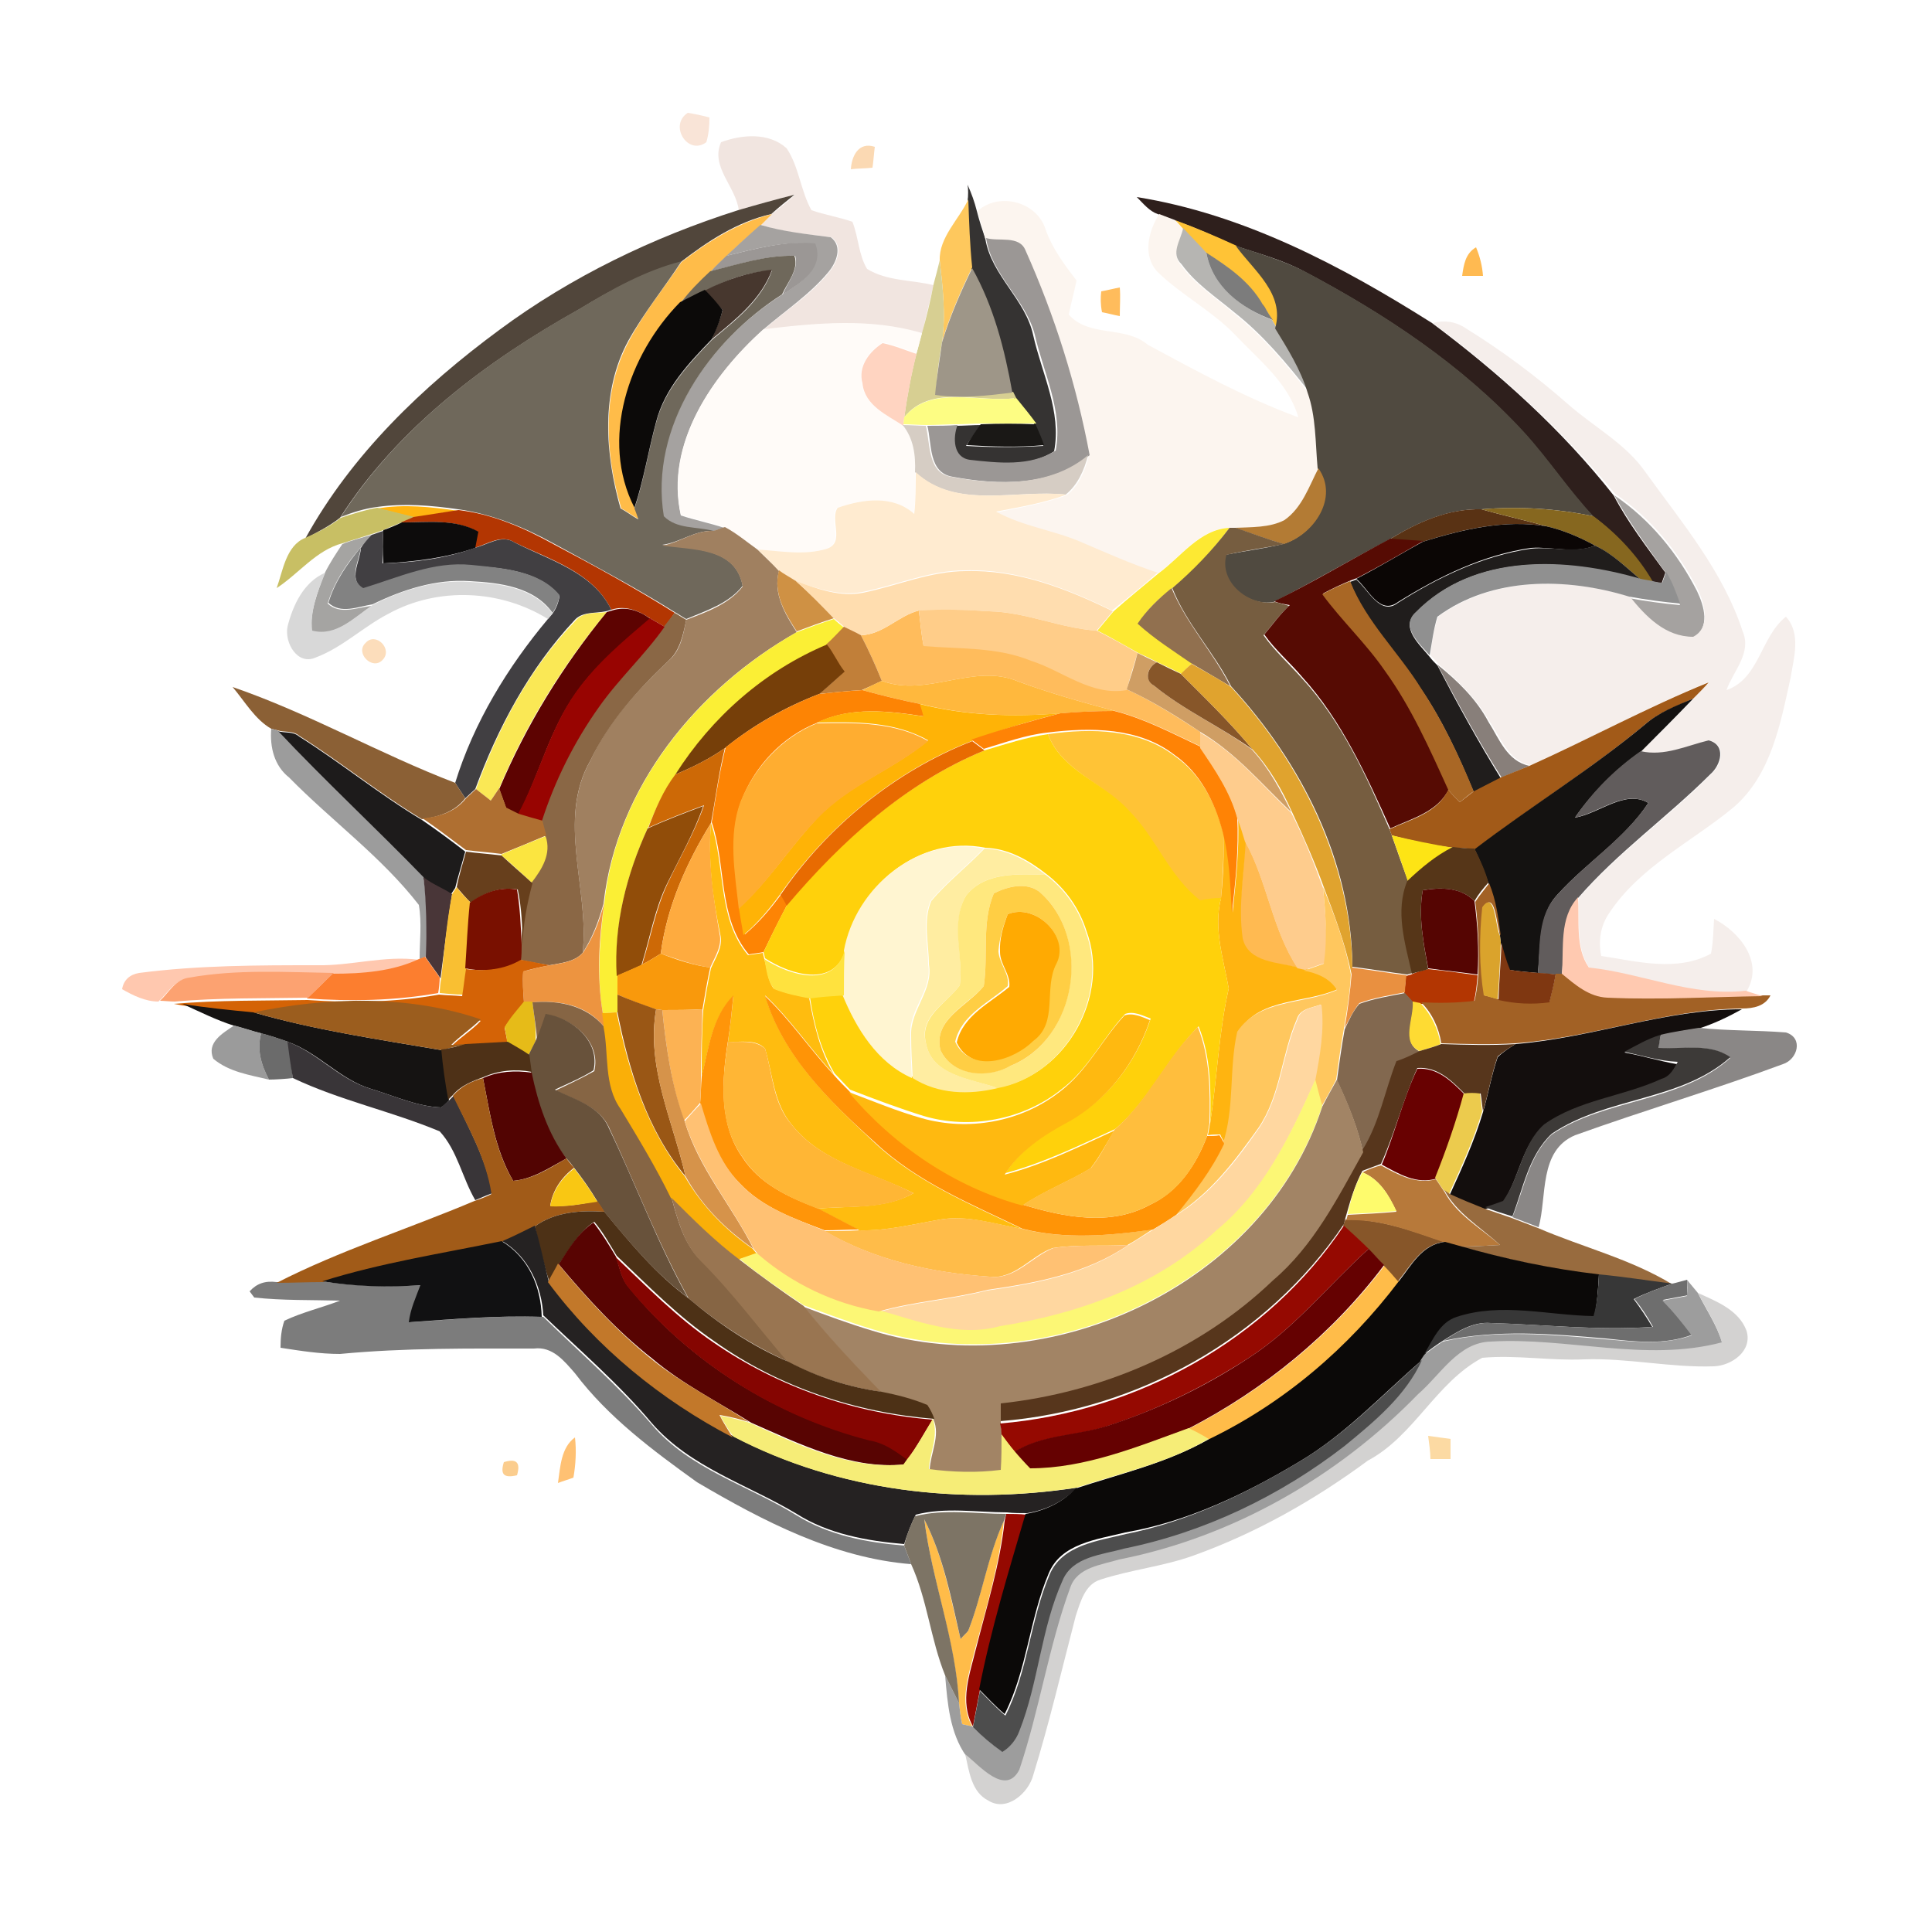 <?xml version="1.0" encoding="utf-8"?>
<!-- Generator: Adobe Illustrator 26.0.3, SVG Export Plug-In . SVG Version: 6.00 Build 0)  -->
<svg version="1.1" id="Layer_1" xmlns="http://www.w3.org/2000/svg" xmlns:xlink="http://www.w3.org/1999/xlink" x="0px" y="0px"
	 viewBox="0 0 250 250" style="enable-background:new 0 0 250 250;" xml:space="preserve">
<style type="text/css">
	.st0{fill:#F9E4D7;}
	.st1{fill:#F1E5E0;}
	.st2{fill:#FBD9B3;}
	.st3{fill:#353332;}
	.st4{fill:#51463B;}
	.st5{fill:#2E1F1C;}
	.st6{fill:#FEC85D;}
	.st7{fill:#FCF5EF;}
	.st8{fill:#FFBC49;}
	.st9{fill:#A5A2A0;}
	.st10{fill:#FFC336;}
	.st11{fill:#B6B5B2;}
	.st12{fill:#9B9795;}
	.st13{fill:#504A40;}
	.st14{fill:#FFBA51;}
	.st15{fill:#6F685B;}
	.st16{fill:#7C7C7C;}
	.st17{fill:#D7CF92;}
	.st18{fill:#47372E;}
	.st19{fill:#9E9688;}
	.st20{fill:#FFBC5C;}
	.st21{fill:#0C0A09;}
	.st22{fill:#957846;}
	.st23{fill:#F5EEEB;}
	.st24{fill:#FFFBF8;}
	.st25{fill:#FFD4C1;}
	.st26{fill:#FDFD83;}
	.st27{fill:#D6CDC4;}
	.st28{fill:#1A1816;}
	.st29{fill:#FFEBD0;}
	.st30{fill:#B37B34;}
	.st31{fill:#FFB410;}
	.st32{fill:#C8BF64;}
	.st33{fill:#B33602;}
	.st34{fill:#593214;}
	.st35{fill:#86671F;}
	.st36{fill:#0D0C0C;}
	.st37{fill:#A08060;}
	.st38{fill:#FDE933;}
	.st39{fill:#765D40;}
	.st40{fill:#0B0605;}
	.st41{fill:#A5A4A2;}
	.st42{fill:#413F42;}
	.st43{fill:#560B03;}
	.st44{fill:#201D1C;}
	.st45{fill:#828282;}
	.st46{fill:#909090;}
	.st47{fill:#D8D8D8;}
	.st48{fill:#CF9144;}
	.st49{fill:#FFDDAF;}
	.st50{fill:#A96725;}
	.st51{fill:#91704F;}
	.st52{fill:#5D0301;}
	.st53{fill:#FAE855;}
	.st54{fill:#8A6745;}
	.st55{fill:#FFCD89;}
	.st56{fill:#980401;}
	.st57{fill:#FBEF35;}
	.st58{fill:#C17F39;}
	.st59{fill:#FCDDBB;}
	.st60{fill:#763F09;}
	.st61{fill:#CF9E64;}
	.st62{fill:#875629;}
	.st63{fill:#E0A32E;}
	.st64{fill:#887F7A;}
	.st65{fill:#FFB83D;}
	.st66{fill:#A25A18;}
	.st67{fill:#8B6035;}
	.st68{fill:#FD8404;}
	.st69{fill:#141211;}
	.st70{fill:#FFB306;}
	.st71{fill:#FF8305;}
	.st72{fill:#1D1B1B;}
	.st73{fill:#FFAD30;}
	.st74{fill:#9C9C9C;}
	.st75{fill:#FFD10B;}
	.st76{fill:#FECC8D;}
	.st77{fill:#E86B01;}
	.st78{fill:#615C5C;}
	.st79{fill:#CD6906;}
	.st80{fill:#AF6F31;}
	.st81{fill:#914D09;}
	.st82{fill:#FEAB3F;}
	.st83{fill:#FFBC0F;}
	.st84{fill:#FBE540;}
	.st85{fill:#FDE415;}
	.st86{fill:#673F1C;}
	.st87{fill:#FFF5D1;}
	.st88{fill:#FFEDA1;}
	.st89{fill:#563618;}
	.st90{fill:#493638;}
	.st91{fill:#FFE87E;}
	.st92{fill:#F9BF32;}
	.st93{fill:#791000;}
	.st94{fill:#FFCE44;}
	.st95{fill:#FFC75E;}
	.st96{fill:#550502;}
	.st97{fill:#A26125;}
	.st98{fill:#DAA32C;}
	.st99{fill:#FFC9B0;}
	.st100{fill:#ED9440;}
	.st101{fill:#FFAA02;}
	.st102{fill:#7F3711;}
	.st103{fill:#F9990C;}
	.st104{fill:#FFE23E;}
	.st105{fill:#FFC8AF;}
	.st106{fill:#FC7E2F;}
	.st107{fill:#D46306;}
	.st108{fill:#E99040;}
	.st109{fill:#FCA271;}
	.st110{fill:#9A5715;}
	.st111{fill:#FF9509;}
	.st112{fill:#FF9406;}
	.st113{fill:#82684F;}
	.st114{fill:#151312;}
	.st115{fill:#9B5D1E;}
	.st116{fill:#E6BB18;}
	.st117{fill:#866544;}
	.st118{fill:#FCB253;}
	.st119{fill:#FFD7A0;}
	.st120{fill:#FEDB33;}
	.st121{fill:#130E0D;}
	.st122{fill:#68523B;}
	.st123{fill:#FAAF08;}
	.st124{fill:#D6934A;}
	.st125{fill:#FFB910;}
	.st126{fill:#9B9B9B;}
	.st127{fill:#FFBE3D;}
	.st128{fill:#8A8786;}
	.st129{fill:#6B6B6B;}
	.st130{fill:#FFB635;}
	.st131{fill:#3D3A38;}
	.st132{fill:#393538;}
	.st133{fill:#4E3117;}
	.st134{fill:#57361C;}
	.st135{fill:#520402;}
	.st136{fill:#680101;}
	.st137{fill:#A15B18;}
	.st138{fill:#FCF775;}
	.st139{fill:#A28465;}
	.st140{fill:#ECCB4D;}
	.st141{fill:#FFC173;}
	.st142{fill:#F9C713;}
	.st143{fill:#B7793A;}
	.st144{fill:#FEFB6C;}
	.st145{fill:#986B3E;}
	.st146{fill:#997551;}
	.st147{fill:#4D3116;}
	.st148{fill:#580402;}
	.st149{fill:#252222;}
	.st150{fill:#950901;}
	.st151{fill:#111112;}
	.st152{fill:#0B0908;}
	.st153{fill:#650101;}
	.st154{fill:#850501;}
	.st155{fill:#C2782A;}
	.st156{fill:#373737;}
	.st157{fill:#6E6E6E;}
	.st158{fill:#9D9D9D;}
	.st159{fill:#D3D2D1;}
	.st160{fill:#4D4D4D;}
	.st161{fill:#F6ED77;}
	.st162{fill:#FCDAA3;}
	.st163{fill:#FBCD8E;}
	.st164{fill:#7D7465;}
</style>
<g id="_x23_f9e4d7ff">
	<path class="st0" d="M91.4,18.4c-2.4,1.8-4.9-2.2-2.4-3.8c0.7,0.1,2.1,0.4,2.8,0.6C91.8,16.3,91.7,17.4,91.4,18.4z"/>
</g>
<g id="_x23_f1e5e0ff">
	<path class="st1" d="M93.3,18.4c2.7-1,6.2-1.3,8.5,0.8c1.6,2.4,1.8,5.5,3.2,8c1.7,0.6,3.6,0.9,5.3,1.5c0.8,2,0.8,4.3,1.9,6.1
		c2.6,1.6,5.8,1.4,8.6,2.1c-0.5,2.1-1,4.2-1.5,6.3c-6.7-2-13.7-1.4-20.5-0.5c2.8-2.5,6.1-4.5,8.5-7.5c1-1.2,1.9-3.3,0.3-4.5
		c-3.1-0.4-6.2-0.6-9.1-1.6c0.4-0.4,1.1-1.1,1.4-1.4c1-0.8,2-1.6,3-2.5c-2.5,0.6-4.9,1.3-7.3,2C95.2,24.1,91.9,21.6,93.3,18.4z"/>
</g>
<g id="_x23_fbd9b3ff">
	<path class="st2" d="M110.1,21.9c0.1-1.7,1-3.6,3.1-2.9c-0.1,0.7-0.2,2.1-0.3,2.7C112.1,21.8,110.8,21.8,110.1,21.9z"/>
</g>
<g id="_x23_353332ff">
	<path class="st3" d="M125.2,23.9c0.5,1.1,0.9,2.2,1.2,3.4c0.3,1.2,0.7,2.4,1.1,3.6c0.8,4.8,5.2,7.8,6.2,12.5
		c1.1,4.9,3.7,9.9,2.7,15c-3.2,2.1-7.4,1.6-11.1,1.2c-2.2-0.3-2.2-2.9-1.6-4.5c0.8,0,2.4-0.1,3.2-0.1c-0.7,0.9-1.3,1.8-1.9,2.7
		c3.3,0.2,6.7,0.2,10,0c-0.3-0.9-0.6-1.9-1.1-2.7c-0.8-1.2-1.7-2.2-2.6-3.3l-0.4-0.8c-1.1-5.6-2.5-11.1-5.2-16.1
		c-0.3-2.9-0.4-5.9-0.5-8.8C125.3,25.4,125.3,24.4,125.2,23.9z"/>
</g>
<g id="_x23_51463bff">
	<path class="st4" d="M95.5,27.2c2.4-0.7,4.9-1.4,7.3-2c-1,0.8-2,1.6-3,2.5c-4.4,1-8.2,3.5-11.7,6.2c-4.7,1.3-9,3.6-13.1,6.1
		c-12,6.7-23.5,15.3-31,27c-1.4,1.1-3,1.9-4.5,2.7c6-10.9,15.2-19.7,25.1-27C73.9,35.8,84.5,30.7,95.5,27.2z"/>
</g>
<g id="_x23_2e1f1cff">
	<path class="st5" d="M147.1,25.5c13.8,2.2,26.5,8.9,38.2,16.3c8.7,6.5,16.8,13.8,23.5,22.3c1.9,3.6,4.3,6.7,6.7,10
		c-0.1,0.3-0.4,1.1-0.5,1.4c-0.3-0.1-0.9-0.2-1.2-0.2c-2-3.3-4.6-6.2-7.7-8.5c-3.2-3.4-5.8-7.4-9-10.9c-8-8.7-18-15.3-28.4-20.8
		c-2.8-1.5-5.9-2.3-8.9-3.3c-2.6-1.2-5.2-2.4-7.9-3.3c-0.5-0.2-1.6-0.6-2.1-0.8C148.7,27.3,148,26.4,147.1,25.5z"/>
</g>
<g id="_x23_fec85dff">
	<path class="st6" d="M121.6,33.7c-0.1-3,2.5-5.3,3.7-7.9c0.1,3,0.2,5.9,0.5,8.8c-1.5,3.1-2.9,6.3-3.9,9.6
		C122.4,40.8,122,37.2,121.6,33.7z"/>
</g>
<g id="_x23_fcf5efff">
	<path class="st7" d="M126.5,27.3c2.8-2.5,7.7-1.2,8.8,2.4c0.9,2.5,2.4,4.5,4,6.6c-0.3,1.5-0.7,2.9-1,4.4c2.6,3,7.3,1.4,10.2,3.9
		c6.3,3.4,12.7,6.9,19.5,9.4c-1.3-4.5-5.1-7.4-8.2-10.7c-3-3.1-6.9-5.1-10-8.1c-2-2.1-1.2-5.3,0.2-7.5c0.5,0.2,1.6,0.6,2.1,0.8
		c0.2,0.3,0.7,0.8,1,1.1c-0.2,1.5-1.6,3.3-0.3,4.7c1.8,2.5,4.5,4.2,6.8,6.2c3.7,2.9,6.8,6.6,9.7,10.3c1.1,3.2,1,6.5,1.3,9.8
		c-1.2,2.3-2.1,5.1-4.4,6.7c-2,1.1-4.3,0.9-6.4,1l-0.8,0c-3.9,0.2-6.2,3.8-9.2,5.9c-3.5-1.1-6.7-2.6-10-4c-3.6-1.5-7.6-2-10.9-3.9
		c3-0.6,6.1-1.1,9.1-2.2c1.6-1.2,2.4-3.2,2.9-5.1c-1.7-9.1-4.5-18-8.3-26.5c-0.8-2-3.4-1.1-5.1-1.6
		C127.2,29.6,126.8,28.5,126.5,27.3z"/>
</g>
<g id="_x23_ffbc49ff">
	<path class="st8" d="M88.2,33.9c3.5-2.7,7.3-5.1,11.7-6.2c-0.4,0.4-1.1,1.1-1.4,1.4c-1.5,1.3-3,2.6-4.4,4c-0.7,0.6-1.4,1.3-2.1,2
		c-1.4,1.3-2.6,2.6-3.9,4c-6.7,6.8-10.4,17.7-5.9,26.7c0.1,0.3,0.4,1.1,0.5,1.4c-0.8-0.4-1.5-1-2.3-1.4c-2.1-7-2.6-15.1,1-21.7
		C83.3,40.5,85.9,37.3,88.2,33.9z"/>
	<path class="st8" d="M121.7,157.8c3.6-0.6,7.1,0.6,10.5,1.2c5.6,1.4,11.3,0.9,16.9,0.1c-1.1,0.7-2.1,1.4-3.2,2
		c-3.2,0.2-6.5-0.1-9.7,0.4c-2.8,1-4.9,4.1-8.2,3.7c-7.4-0.5-14.8-2.1-21.3-5.9c1.5,0,2.9,0,4.4-0.1
		C114.7,159.3,118.2,158.4,121.7,157.8z"/>
	<path class="st8" d="M153.8,184.9c9.9-5.1,18.7-12.3,25.4-21.2c0.6,0.7,1.2,1.4,1.9,2.1c-6.5,8.6-14.9,15.8-24.6,20.5
		C155.8,185.9,154.4,185.2,153.8,184.9z"/>
	<path class="st8" d="M119.6,196.6c2.5,4.9,3.4,10.2,4.7,15.5c0.2-0.3,0.8-0.8,1-1.1c1.8-4.7,2.5-9.7,4.6-14.2
		c-0.6,5.6-2.2,11-3.7,16.5c-0.8,3.3-2.2,6.9-0.4,10.1c-0.3-0.1-1-0.2-1.3-0.3c-0.2-0.9-0.3-1.8-0.4-2.7
		C123.6,212.2,120.6,204.6,119.6,196.6z"/>
</g>
<g id="_x23_a5a2a0ff">
	<path class="st9" d="M94,33.1c1.5-1.4,2.9-2.7,4.4-4c3,0.9,6.1,1.2,9.1,1.6c1.6,1.2,0.7,3.3-0.3,4.5c-2.4,2.9-5.6,5-8.5,7.5
		c-6.5,5.9-12.7,14.7-10.6,24c1.8,0.6,3.8,1,5.6,1.6c-0.4,0.1-1.1,0.3-1.5,0.5c-2.1-0.5-4.7-0.2-6.4-1.9
		c-1.9-11.6,5.9-22.7,15.3-28.7c2.3-1.5,5.5-3.3,4.2-6.6C101.6,31.1,97.7,32.2,94,33.1z"/>
	<path class="st9" d="M208.9,64.1c4.6,3.1,8.2,7.5,10.7,12.4c0.9,1.9,1.8,4.8-0.6,6.1c-3.6,0-6.2-2.6-8.2-5.2
		c2.2,0.4,4.4,0.7,6.6,0.9c-0.5-1.4-1.1-2.8-1.8-4.1C213.2,70.8,210.8,67.6,208.9,64.1z"/>
</g>
<g id="_x23_ffc336ff">
	<path class="st10" d="M152.1,28.5c2.7,1,5.3,2.1,7.9,3.3c2.3,3.2,6.4,6.2,5.2,10.6l-0.6-1c-0.2-0.4-0.7-1.2-1-1.6
		c-0.1-0.1-0.2-0.3-0.3-0.4c-1.7-3-4.5-4.9-7.3-6.7c-1-1-2-2.1-3-3.2C152.8,29.3,152.3,28.7,152.1,28.5z"/>
	<path class="st10" d="M135.6,95c5.6-0.8,11.9-0.7,16.5,2.9c3.3,2.3,5.2,6.1,6.2,9.9c0.1,2.9-0.1,5.7-0.3,8.6
		c-0.9,0-1.8,0.1-2.7,0.3c-3.9-3.1-5.7-8.1-9.2-11.6C142.9,101.3,137.4,99.8,135.6,95z"/>
</g>
<g id="_x23_b6b5b2ff">
	<path class="st11" d="M153.1,29.5c1,1.1,2,2.1,3,3.2c0.8,4.4,4.6,7.2,8.5,8.7l0.6,1c1.6,2.7,3.2,5.3,4.2,8.3
		c-2.9-3.7-6-7.4-9.7-10.3c-2.4-2-5-3.7-6.8-6.2C151.4,32.8,152.8,31.1,153.1,29.5z"/>
</g>
<g id="_x23_9b9795ff">
	<path class="st12" d="M94,33.1c3.7-0.9,7.6-2,11.5-1.6c1.2,3.3-1.9,5.1-4.2,6.6c0.6-1.6,2.1-3.2,1.6-5c-3.7-0.1-7.3,1.1-10.9,2
		C92.6,34.4,93.3,33.8,94,33.1z"/>
	<path class="st12" d="M127.6,30.8c1.6,0.5,4.3-0.4,5.1,1.6c3.8,8.5,6.6,17.4,8.3,26.5c-4.9,4.1-11.8,3.9-17.7,2.8
		c-3.2-0.5-2.7-4.3-3.3-6.6c1.3,0,2.6,0,3.9-0.1c-0.6,1.6-0.6,4.2,1.6,4.5c3.6,0.4,7.8,0.9,11.1-1.2c1-5.1-1.6-10.1-2.7-15
		C132.7,38.7,128.3,35.6,127.6,30.8z"/>
</g>
<g id="_x23_504a40ff">
	<path class="st13" d="M159.9,31.8c3,1,6.1,1.9,8.9,3.3c10.4,5.5,20.4,12.1,28.4,20.8c3.2,3.5,5.8,7.5,9,10.9
		c-4.8-1-9.6-1.3-14.5-0.9c-4.3-0.1-8.3,1.7-11.9,3.9c-5,2.6-9.9,5.5-15,8.1c-3.4,0.6-7.2-2.6-6.3-6.1c2.5-0.5,5-0.8,7.5-1.4
		c3.9-1.2,7.2-6,4.5-9.8c-0.3-3.3-0.2-6.7-1.3-9.8c-0.9-3-2.6-5.7-4.2-8.3C166.3,38,162.2,35,159.9,31.8z"/>
</g>
<g id="_x23_ffba51ff">
	<path class="st14" d="M189.2,35.7c0.2-1.4,0.4-2.9,1.8-3.7c0.5,1.2,0.8,2.4,0.9,3.7C191.2,35.7,189.8,35.7,189.2,35.7z"/>
	<path class="st14" d="M161.1,108.8c2.9,5.2,3.5,11.4,6.8,16.4c-2.6-0.6-6.5-0.5-7.2-3.8C160.1,117.3,161,113,161.1,108.8z"/>
</g>
<g id="_x23_6f685bff">
	<path class="st15" d="M91.9,35.1c3.6-0.9,7.2-2.1,10.9-2c0.6,1.8-0.9,3.4-1.6,5c-9.4,6-17.2,17.1-15.3,28.7
		c1.7,1.7,4.2,1.3,6.4,1.9c-2.4-0.1-4.3,1.5-6.6,1.8c3.9,0.6,9.5,0.3,10.4,5.3c-1.8,2.3-4.7,3.2-7.3,4.3c-0.4-0.2-1.1-0.7-1.5-0.9
		c-5.1-3.2-10.4-6-15.7-8.9c-3.8-2.1-8-3.8-12.3-4.4c-3.5-0.5-7-0.8-10.5-0.3c-1.6,0.2-3.2,0.7-4.7,1.3c7.5-11.7,19-20.3,31-27
		c4.1-2.5,8.4-4.9,13.1-6.1c-2.3,3.5-4.9,6.7-6.9,10.3c-3.6,6.6-3,14.7-1,21.7c0.8,0.4,1.5,1,2.3,1.4c-0.1-0.4-0.4-1.1-0.5-1.4
		c1.2-3.6,1.8-7.4,2.8-11.1c1.1-4.3,4.2-7.6,7.2-10.7c3.1-2.6,6.4-5.1,7.8-9c-3.1,0.2-6,1.2-8.7,2.7c-1.1,0.5-2.1,1-3.2,1.6
		C89.2,37.7,90.5,36.4,91.9,35.1z"/>
</g>
<g id="_x23_7c7c7cff">
	<path class="st16" d="M156.1,32.7c2.8,1.8,5.6,3.7,7.3,6.7c0.1,0.1,0.2,0.3,0.3,0.4c0.2,0.4,0.7,1.2,1,1.6
		C160.6,39.9,156.9,37.1,156.1,32.7z"/>
	<path class="st16" d="M35.8,165.9c2,0,4-0.1,6-0.1c4.2,0.7,8.5,0.7,12.8,0.5c-0.6,1.6-1.3,3.1-1.5,4.8c5.7-0.4,11.5-0.9,17.2-0.7
		c4.7,4.6,9.7,8.9,14,13.9c4.9,5.8,12.5,7.9,18.8,11.8c4.2,2.6,9.1,3.5,13.9,3.9c0.2,0.6,0.7,1.8,0.9,2.4
		c-10-0.8-19.2-5.6-27.7-10.6c-5.7-4.1-11.5-8.4-15.8-14.1c-1.4-1.6-2.9-3.5-5.3-3.2c-8.3,0-16.7-0.1-25.1,0.7
		c-2.6,0-5.1-0.4-7.7-0.8c0-1.2,0.1-2.4,0.5-3.5c2.3-1.1,4.9-1.7,7.2-2.6c-3.7-0.1-7.4,0-11.1-0.4l-0.6-0.8
		C33.2,166.1,34.3,165.7,35.8,165.9z"/>
</g>
<g id="_x23_d7cf92ff">
	<path class="st17" d="M121.6,33.7c0.4,3.5,0.8,7,0.3,10.6c-0.4,2.2-0.7,4.5-0.8,6.7c3.3,0.5,6.7,0.1,10-0.3l0.4,0.8
		c-4.7,0.7-11-1.9-14.5,2.5c0.4-2.8,0.9-5.6,1.6-8.3c0.2-0.6,0.5-1.9,0.7-2.6c0.6-2.1,1.1-4.2,1.5-6.3
		C121,36.1,121.4,34.5,121.6,33.7z"/>
</g>
<g id="_x23_47372eff">
	<path class="st18" d="M91.2,37.6c2.7-1.4,5.7-2.4,8.7-2.7c-1.4,3.9-4.8,6.5-7.8,9c0.5-1.2,1.1-2.5,1.4-3.8
		C92.7,39.2,91.9,38.4,91.2,37.6z"/>
</g>
<g id="_x23_9e9688ff">
	<path class="st19" d="M121.9,44.3c1-3.3,2.4-6.5,3.9-9.6c2.8,5,4.2,10.5,5.2,16.1c-3.3,0.4-6.6,0.8-10,0.3
		C121.2,48.8,121.6,46.5,121.9,44.3z"/>
</g>
<g id="_x23_ffbc5cff">
	<path class="st20" d="M142.5,37.7c0.6-0.1,1.8-0.4,2.4-0.5c0.1,1.2,0,2.4,0,3.7c-0.6-0.1-1.7-0.4-2.3-0.5
		C142.4,39.4,142.4,38.5,142.5,37.7z"/>
	<path class="st20" d="M111.4,82.2c2.9-0.1,4.8-2.5,7.5-3.2c0.2,1.5,0.3,3,0.6,4.5c4.7,0.4,9.5,0.1,13.9,1.9
		c4.1,1.3,7.8,4.6,12.4,3.8c3.3,1.5,6.4,3.5,9.5,5.5c0,0.5,0.1,1.4,0.1,1.9c-3.6-1.7-7.2-3.6-11.1-4.6c-4.2-1.1-8.4-2.3-12.5-3.8
		c-5.8-2.5-11.8,2.1-17.7-0.1C113.3,86.1,112.4,84.1,111.4,82.2z"/>
</g>
<g id="_x23_0c0a09ff">
	<path class="st21" d="M88,39.1c1-0.5,2.1-1.1,3.2-1.6c0.8,0.8,1.6,1.7,2.3,2.6c-0.3,1.3-0.8,2.6-1.4,3.8c-3,3.1-6.1,6.4-7.2,10.7
		c-1,3.7-1.6,7.5-2.8,11.1C77.6,56.9,81.3,45.9,88,39.1z"/>
</g>
<g id="_x23_957846ff">
	<path class="st22" d="M163.4,39.4c0.1,0.1,0.2,0.3,0.3,0.4C163.5,39.7,163.4,39.5,163.4,39.4z"/>
</g>
<g id="_x23_f5eeebff">
	<path class="st23" d="M185.4,41.8c1.5-0.4,3-0.2,4.3,0.7c4.7,2.9,9.1,6.2,13.2,9.8c3.4,3,7.5,5.1,10.1,8.9
		c4.7,6.5,10,12.8,12.5,20.5c1.2,2.8-1.2,5.1-2.1,7.6c4.3-1.5,4.4-6.9,7.7-9.5c2,2.2,1,5.4,0.6,7.9c-1.3,5.9-2.5,12.5-7.3,16.7
		c-5.4,4.5-12.2,7.7-16.2,13.8c-1.1,1.6-1.4,3.6-1,5.5c4.6,0.7,9.8,2.1,14.2-0.3c0.3-1.5,0.3-3,0.4-4.5c3.3,1.7,6.5,5.6,4.2,9.4
		c-7,0.8-13.5-2.3-20.3-3c-1.8-2.6-1.3-6.1-1.4-9.1c5.1-5.9,11.6-10.4,17.1-16c1.4-1.2,2.1-3.8-0.2-4.4c-2.9,0.7-5.7,2.2-8.8,1.4
		c2.3-2.2,4.6-4.5,6.8-6.9c0.7-0.7,1.3-1.4,2-2.1c-7.9,3.2-15.4,7.4-23.2,10.8c-2.9-0.6-3.8-3.6-5.3-5.7c-1.6-2.9-4.1-5.3-6.6-7.4
		c-0.2-0.3-0.7-0.8-1-1.1c0.2-1.7,0.4-3.4,1-5c7.1-5.2,16.7-5.1,24.8-2.6c2.1,2.6,4.6,5.2,8.2,5.2c2.3-1.2,1.5-4.2,0.6-6.1
		c-2.5-4.9-6.1-9.3-10.7-12.4C202.1,55.6,194.1,48.2,185.4,41.8z"/>
</g>
<g id="_x23_fffbf8ff">
	<path class="st24" d="M98.8,42.6c6.8-0.8,13.8-1.5,20.5,0.5c-0.2,0.7-0.5,1.9-0.7,2.6c-1.4-0.5-2.9-1.1-4.4-1.4
		c-1.7,1.1-3.2,3-2.7,5.2c0.3,2.9,3.2,4.1,5.3,5.5c1.4,1.8,1.7,3.9,1.6,6.1c0.1,1.8,0.1,3.6-0.2,5.4c-2.8-2.5-6.6-1.9-9.9-0.8
		c-1.2,1.5,1,4.5-1.4,5.3c-2.9,0.9-6,0.3-9,0.1c-1.4-1-2.7-2.1-4.2-2.9c-1.8-0.6-3.8-1-5.6-1.6C86.1,57.4,92.2,48.5,98.8,42.6z"/>
</g>
<g id="_x23_ffd4c1ff">
	<path class="st25" d="M114.2,44.4c1.5,0.3,2.9,0.9,4.4,1.4c-0.7,2.7-1.2,5.5-1.6,8.3l-0.1,1c-2.1-1.4-5-2.6-5.3-5.5
		C111,47.4,112.5,45.5,114.2,44.4z"/>
</g>
<g id="_x23_fdfd83ff">
	<path class="st26" d="M117,54c3.5-4.3,9.7-1.8,14.5-2.5c0.9,1.1,1.8,2.2,2.6,3.3c-2.4,0-4.7,0-7.1,0c-0.8,0-2.4,0.1-3.2,0.1
		c-1.3,0-2.6,0.1-3.9,0.1c-0.8,0-2.3-0.1-3-0.1L117,54z"/>
</g>
<g id="_x23_d6cdc4ff">
	<path class="st27" d="M116.8,55c0.8,0,2.3,0.1,3,0.1c0.6,2.3,0.2,6.1,3.3,6.6c5.9,1.1,12.8,1.3,17.7-2.8c-0.5,1.9-1.3,3.8-2.9,5.1
		c-6.5-0.7-14.2,2-19.5-2.9C118.5,58.9,118.2,56.7,116.8,55z"/>
</g>
<g id="_x23_1a1816ff">
	<path class="st28" d="M126.9,54.9c2.4-0.1,4.7-0.1,7.1,0c0.4,0.9,0.8,1.8,1.1,2.7c-3.3,0.3-6.7,0.2-10,0
		C125.6,56.7,126.2,55.8,126.9,54.9z"/>
</g>
<g id="_x23_ffebd0ff">
	<path class="st29" d="M118.5,61.1c5.3,4.9,13,2.2,19.5,2.9c-2.9,1.1-6,1.6-9.1,2.2c3.4,1.9,7.4,2.4,10.9,3.9c3.3,1.4,6.6,2.9,10,4
		c-1.9,1.7-3.9,3.3-5.9,4.9c-5.9-2.9-12.3-5.4-19-5.2c-4.6,0-8.8,1.9-13.3,2.8c-3,0.6-5.9-0.5-8.8-1.4c-0.5-0.4-1.6-1-2.2-1.4
		C99.9,72.9,99,72,98,71.1c3,0.2,6.1,0.8,9-0.1c2.4-0.8,0.3-3.8,1.4-5.3c3.2-1.1,7.1-1.7,9.9,0.8C118.5,64.7,118.5,62.9,118.5,61.1z
		"/>
</g>
<g id="_x23_b37b34ff">
	<path class="st30" d="M170.6,60.6c2.7,3.8-0.6,8.6-4.5,9.8c-2.1-0.6-4.2-1.4-6.3-2.1c2.1-0.1,4.5,0,6.4-1
		C168.5,65.7,169.4,62.9,170.6,60.6z"/>
</g>
<g id="_x23_ffb410ff">
	<path class="st31" d="M48.8,65.8c3.5-0.6,7-0.2,10.5,0.3c-1.9,0.2-3.8,0.6-5.7,0.9C52,66.6,50.4,66.1,48.8,65.8z"/>
	<path class="st31" d="M160.2,105.8c0.3,1,0.7,2,1,3c-0.2,4.2-1,8.4-0.4,12.6c0.7,3.2,4.7,3.1,7.2,3.8l1,0.2c1.7,0.3,3.4,1,4.3,2.5
		c-4.2,2-10.1,1.1-12.9,5.4c-1.1,4.8-0.3,9.9-1.9,14.6c-0.2-0.3-0.5-0.8-0.6-1.1c-0.4,0-1.2,0-1.6,0.1c0.1-0.4,0.2-1.2,0.3-1.6
		c0.9-5.8,1.1-11.7,2.4-17.4c-0.7-3.9-2-7.7-1-11.7c0.3-2.9,0.4-5.7,0.3-8.6c0.9,3.4,1.1,7,1.2,10.5
		C159.9,114.1,160.4,109.9,160.2,105.8z"/>
</g>
<g id="_x23_c8bf64ff">
	<path class="st32" d="M44.1,67c1.5-0.5,3.1-1,4.7-1.3c1.6,0.4,3.2,0.8,4.8,1.2c-0.4,0.2-1.2,0.5-1.6,0.7c-0.6,0.2-1.8,0.7-2.4,1
		c-0.4,0.1-1.1,0.4-1.5,0.5c-1.3,0.4-2.5,0.8-3.8,1.2c-3.4,0.9-5.6,3.9-8.5,5.8c0.8-2.2,1.2-5.5,3.7-6.5
		C41.1,68.9,42.7,68.1,44.1,67z"/>
</g>
<g id="_x23_b33602ff">
	<path class="st33" d="M59.3,66c4.4,0.5,8.5,2.3,12.3,4.4c5.3,2.8,10.6,5.7,15.7,8.9c-0.3,0.5-1,1.4-1.3,1.8
		c-0.5-0.3-1.4-0.8-1.9-1.1c-1.5-1-3.2-1.7-5-1.1c-2.4-4.9-8-6.5-12.5-8.7c-1.7-1.1-3.5,0.2-5.2,0.7c0.1-0.5,0.3-1.6,0.4-2.1
		c-3-1.7-6.6-1.2-9.9-1.2c0.4-0.2,1.2-0.5,1.6-0.7C55.5,66.6,57.4,66.3,59.3,66z"/>
	<path class="st33" d="M184.8,125.4c2.1,0.2,4.3,0.5,6.4,0.8c-0.1,1.2-0.2,2.3-0.5,3.5c-2.3,0.3-4.6,0.3-6.9,0.2l-1-0.2
		c-0.3-0.3-0.8-0.9-1.1-1.2c0.1-0.6,0.2-1.7,0.2-2.2l0.7-0.2C183.2,125.8,184.3,125.5,184.8,125.4z"/>
</g>
<g id="_x23_593214ff">
	<path class="st34" d="M179.8,69.8c3.6-2.2,7.5-4,11.9-3.9c2.8,0.8,5.6,1.4,8.4,2.2c-5.4-0.9-10.9,0.4-16,2
		C182.7,70,181.2,69.9,179.8,69.8z"/>
</g>
<g id="_x23_86671fff">
	<path class="st35" d="M191.7,65.9c4.8-0.4,9.7-0.1,14.5,0.9c3.1,2.3,5.8,5.2,7.7,8.5c-0.4-0.1-1.2-0.2-1.6-0.3
		c-1.9-1.6-3.6-3.3-5.9-4.4c-2-1.1-4.1-2-6.3-2.5C197.3,67.3,194.5,66.7,191.7,65.9z"/>
</g>
<g id="_x23_0d0c0cff">
	<path class="st36" d="M49.6,68.6c0.6-0.2,1.8-0.7,2.4-1c3.3,0,6.9-0.5,9.9,1.2c-0.1,0.5-0.3,1.6-0.4,2.1c-3.8,1.3-7.9,1.8-11.9,2
		C49.5,71.4,49.5,70,49.6,68.6z"/>
</g>
<g id="_x23_a08060ff">
	<path class="st37" d="M92.3,68.7c0.4-0.1,1.1-0.4,1.5-0.5c1.5,0.8,2.8,1.9,4.2,2.9c0.9,0.9,1.9,1.8,2.8,2.8
		c-0.8,2.9,0.8,5.6,2.3,7.9c-12.9,7.3-23.3,20-25,35.1c-0.6,2.2-1.4,4.4-2.7,6.4c0.9-8.3-3.4-17.1,1-24.9c2.3-5,6.1-9.1,10.1-12.9
		c1.6-1.3,1.9-3.4,2.3-5.3c2.6-1,5.5-2,7.3-4.3c-0.9-5.1-6.5-4.7-10.4-5.3C88,70.2,89.9,68.6,92.3,68.7z"/>
</g>
<g id="_x23_fde933ff">
	<path class="st38" d="M149.9,74.2c2.9-2.1,5.3-5.7,9.2-5.9c-2.2,2.9-4.6,5.6-7.4,7.8c-1.7,1.3-3.3,2.8-4.4,4.6
		c2.2,1.9,4.7,3.5,7,5.1c-0.4,0.3-1.1,1-1.4,1.4c-1-0.5-2-1-3.1-1.5c-0.8-0.4-1.6-0.8-2.5-1.2c-1.8-1-3.5-2-5.3-2.9
		c0.7-0.8,1.4-1.7,2.1-2.5C146,77.4,148,75.8,149.9,74.2z"/>
</g>
<g id="_x23_765d40ff">
	<path class="st39" d="M159.1,68.3l0.8,0c2.1,0.7,4.1,1.5,6.3,2.1c-2.5,0.5-5,0.8-7.5,1.4c-1,3.5,2.9,6.7,6.3,6.1
		c0.5,0.1,1.4,0.4,1.8,0.5c-1.2,1.1-2.2,2.5-3.3,3.8c1.4,2,3.3,3.7,4.9,5.5c5.2,5.6,8.4,12.7,11.4,19.6l0.3,0.8c0.7,2,1.4,4,2.1,5.9
		c-1.6,3.9-0.3,8,0.6,11.9l-0.7,0.2c-2.4-0.3-4.7-0.7-7.1-1c-0.1-13.7-6.6-26.4-15.7-36.3c-2.2-4.4-5.8-8.1-7.6-12.7
		C154.4,73.8,156.9,71.2,159.1,68.3z"/>
</g>
<g id="_x23_0b0605ff">
	<path class="st40" d="M184.1,70.1c5.2-1.6,10.6-2.9,16-2c2.2,0.5,4.3,1.4,6.3,2.5c-2.6,1.1-5.5,0.1-8.3,0.3
		c-6.2,0.9-11.9,3.7-17.2,7c-2.4,1.8-3.9-1.8-5.4-3C178.4,73.4,181.2,71.7,184.1,70.1z"/>
</g>
<g id="_x23_a5a4a2ff">
	<path class="st41" d="M44.3,70.4c1.2-0.5,2.5-0.8,3.8-1.2c-0.4,0.4-1.1,1.3-1.5,1.7c-1.8,2.1-3.4,4.5-4.2,7.2
		c1.6,1.5,3.8,0.5,5.7,0.3c-2.3,1.6-4.7,4.1-7.8,3.3c-0.2-2.6,0.8-5.1,1.7-7.5C42.7,72.8,43.5,71.6,44.3,70.4z"/>
</g>
<g id="_x23_413f42ff">
	<path class="st42" d="M48.1,69.2c0.4-0.1,1.1-0.4,1.5-0.5c-0.1,1.4-0.1,2.8-0.1,4.2c4-0.1,8.1-0.6,11.9-2c1.7-0.4,3.5-1.8,5.2-0.7
		c4.5,2.3,10.1,3.8,12.5,8.7l-0.7,0.2c-1.4,0.3-3.1,0-4.1,1.2c-5.8,6.2-9.9,13.9-12.8,21.8c-0.3,0.3-1,0.9-1.3,1.2
		c-0.3-0.5-1-1.5-1.3-2c2.4-7.8,6.8-15,12-21.2l0.6-0.7c0.5-0.7,0.8-1.5,0.9-2.3c-2.7-3.3-7.5-3.6-11.4-3.9c-4.9-0.5-9.5,1.6-14,3
		c-2-1.2-0.4-3.5-0.3-5.3C47,70.4,47.7,69.6,48.1,69.2z"/>
</g>
<g id="_x23_560b03ff">
	<path class="st43" d="M164.9,77.8c5.1-2.5,9.9-5.4,15-8.1c1.4,0.1,2.8,0.2,4.3,0.3c-2.8,1.6-5.7,3.3-8.6,4.8l-0.8,0.3
		c-1.2,0.5-2.5,1.1-3.6,1.7c2.6,3.4,5.7,6.3,8.1,9.9c3.4,4.8,5.8,10.1,8.2,15.4c-1.5,3-4.8,3.8-7.6,5.1c-3.1-6.9-6.3-14-11.4-19.6
		c-1.6-1.9-3.5-3.5-4.9-5.5c1.1-1.3,2-2.6,3.3-3.8C166.2,78.2,165.3,78,164.9,77.8z"/>
</g>
<g id="_x23_201d1cff">
	<path class="st44" d="M206.4,70.6c2.2,1,4,2.8,5.9,4.4c-9.6-2.8-21.6-3.5-29.1,4.3c-2.1,1.9,0.6,4.2,1.8,5.7c0.2,0.3,0.7,0.8,1,1.1
		c2.6,5,5.3,9.9,8.2,14.6c-1.2,0.6-2.4,1.2-3.5,1.8c-1.9-4.6-4-9.2-6.8-13.3c-3-4.7-7.2-8.6-9.2-13.9l0.8-0.3c1.5,1.2,3.1,4.8,5.4,3
		c5.2-3.3,11-6.1,17.2-7C200.9,70.7,203.8,71.6,206.4,70.6z"/>
</g>
<g id="_x23_828282ff">
	<path class="st45" d="M42.5,78c0.8-2.7,2.4-5,4.2-7.2c-0.2,1.8-1.7,4.1,0.3,5.3c4.6-1.4,9.1-3.5,14-3c3.9,0.4,8.8,0.7,11.4,3.9
		c-0.1,0.8-0.4,1.6-0.9,2.3c-2.4-3.4-6.9-3.9-10.7-4.1c-4.4-0.3-8.7,1.1-12.6,3C46.3,78.5,44.1,79.5,42.5,78z"/>
</g>
<g id="_x23_909090ff">
	<path class="st46" d="M183.2,79.2c7.6-7.7,19.5-7.1,29.1-4.3c0.4,0.1,1.2,0.2,1.6,0.3c0.3,0.1,0.9,0.2,1.2,0.2
		c0.1-0.3,0.4-1.1,0.5-1.4c0.8,1.3,1.3,2.7,1.8,4.1c-2.2-0.2-4.4-0.5-6.6-0.9c-8.1-2.5-17.8-2.6-24.8,2.6c-0.5,1.6-0.7,3.3-1,5
		C183.8,83.4,181.1,81.1,183.2,79.2z"/>
</g>
<g id="_x23_d8d8d8ff">
	<path class="st47" d="M37.2,81.1c0.7-2.8,2.1-5.8,4.9-7c-1,2.4-2,4.9-1.7,7.5c3.1,0.8,5.4-1.7,7.8-3.3c3.9-2,8.2-3.3,12.6-3
		c3.8,0.2,8.3,0.7,10.7,4.1l-0.6,0.7c-6.1-3.8-14.2-4.2-20.6-0.7c-3.3,1.7-6,4.4-9.5,5.7C38.5,86.1,36.8,83.2,37.2,81.1z"/>
</g>
<g id="_x23_cf9144ff">
	<path class="st48" d="M100.8,73.8c0.5,0.4,1.6,1,2.2,1.4c1.7,1.5,3.3,3.1,4.9,4.8c-1.6,0.5-3.2,1.1-4.8,1.7
		C101.6,79.4,100,76.8,100.8,73.8z"/>
</g>
<g id="_x23_ffddafff">
	<path class="st49" d="M111.7,76.7c4.4-0.9,8.7-2.8,13.3-2.8c6.7-0.2,13.1,2.3,19,5.2c-0.7,0.8-1.4,1.7-2.1,2.5
		c-4.7-0.3-9.1-2.4-13.9-2.5c-3-0.2-6.1-0.2-9.1-0.1c-2.7,0.7-4.6,3.1-7.5,3.2c-0.6-0.3-1.7-0.8-2.2-1.1c-0.3-0.3-0.9-0.8-1.3-1.1
		c-1.6-1.6-3.2-3.3-4.9-4.8C105.8,76.2,108.7,77.3,111.7,76.7z"/>
</g>
<g id="_x23_a96725ff">
	<path class="st50" d="M171.1,76.9c1.2-0.7,2.4-1.2,3.6-1.7c2.1,5.3,6.3,9.2,9.2,13.9c2.8,4.2,4.9,8.7,6.8,13.3
		c-0.5,0.3-1.4,1.1-1.8,1.4c-0.5-0.5-1-1-1.5-1.6c-2.4-5.3-4.8-10.7-8.2-15.4C176.8,83.3,173.6,80.3,171.1,76.9z"/>
</g>
<g id="_x23_91704fff">
	<path class="st51" d="M147.2,80.7c1.2-1.8,2.8-3.3,4.4-4.6c1.9,4.6,5.4,8.3,7.6,12.7c-1.7-1-3.4-2-5.1-3
		C151.8,84.2,149.4,82.7,147.2,80.7z"/>
</g>
<g id="_x23_5d0301ff">
	<path class="st52" d="M79.2,79c1.8-0.6,3.5,0,5,1.1c-3.4,2.9-7,5.8-9.6,9.5c-3.5,4.8-4.8,10.7-7.5,15.8c-0.4-0.2-1.2-0.6-1.6-0.8
		c-0.2-0.6-0.7-1.9-0.9-2.5c3.5-8.3,8.2-15.9,13.9-22.9L79.2,79z"/>
</g>
<g id="_x23_fae855ff">
	<path class="st53" d="M74.4,80.4c1-1.3,2.7-1,4.1-1.2C72.8,86.1,68,93.8,64.6,102c-0.3,0.4-0.8,1.2-1.1,1.6c-0.6-0.5-1.3-1-1.9-1.5
		C64.5,94.2,68.5,86.5,74.4,80.4z"/>
</g>
<g id="_x23_8a6745ff">
	<path class="st54" d="M87.3,79.3c0.4,0.2,1.1,0.7,1.5,0.9c-0.4,1.9-0.8,4-2.3,5.3c-4,3.8-7.7,7.9-10.1,12.9
		c-4.4,7.7-0.1,16.6-1,24.9c-1.1,1.2-2.8,1.3-4.3,1.6c-1.3-0.2-2.5-0.4-3.8-0.7c0-0.5,0-1.5,0.1-2c0.2-2.7,0.6-5.4,1.3-8
		c1.3-1.8,2.6-3.8,1.8-6c-0.1-0.5-0.4-1.5-0.5-1.9c1.7-5.3,4.2-10.3,7.4-14.8c2.6-3.7,5.9-6.7,8.5-10.4C86.3,80.6,87,79.7,87.3,79.3
		z"/>
</g>
<g id="_x23_ffcd89ff">
	<path class="st55" d="M118.9,79c3-0.2,6.1-0.1,9.1,0.1c4.8,0.1,9.2,2.2,13.9,2.5c1.8,0.9,3.6,1.9,5.3,2.9c-0.5,1.6-1,3.2-1.4,4.8
		c-4.6,0.8-8.3-2.5-12.4-3.8c-4.4-1.8-9.2-1.5-13.9-1.9C119.2,82,119.1,80.5,118.9,79z"/>
</g>
<g id="_x23_980401ff">
	<path class="st56" d="M84.1,80c0.5,0.3,1.4,0.8,1.9,1.1c-2.6,3.7-5.9,6.7-8.5,10.4c-3.2,4.5-5.7,9.5-7.4,14.8
		c-1-0.3-2.1-0.6-3.1-0.9c2.8-5.2,4.1-11,7.5-15.8C77.2,85.8,80.7,82.9,84.1,80z"/>
</g>
<g id="_x23_fbef35ff">
	<path class="st57" d="M103.1,81.8c1.6-0.6,3.2-1.2,4.8-1.7c0.3,0.3,0.9,0.8,1.3,1.1c-0.7,0.8-1.5,1.6-2.2,2.3
		c-8.1,3.4-14.9,9.4-19.6,16.8c-1.6,2.1-2.6,4.5-3.6,6.9c-2.7,6-4.4,12.4-3.9,19c0,0.6,0,1.9,0,2.5c0,0.6,0,1.7,0,2.3
		c-0.5,0-1.4,0.1-1.9,0.1c-0.8-4.7-0.4-9.5,0.2-14.3C79.8,101.8,90.3,89.1,103.1,81.8z"/>
</g>
<g id="_x23_c17f39ff">
	<path class="st58" d="M109.2,81.1c0.6,0.3,1.7,0.8,2.2,1.1c1,1.9,1.9,3.9,2.7,5.9c-0.6,0.3-1.9,0.9-2.6,1.2
		c-1.8,0.1-3.7,0.3-5.6,0.5c1.2-0.9,2.3-1.9,3.3-2.9c-0.9-1.1-1.4-2.4-2.3-3.5C107.7,82.7,108.4,81.9,109.2,81.1z"/>
</g>
<g id="_x23_fcddbbff">
	<path class="st59" d="M47.3,83.2c1.3-1.5,3.6,0.8,2.2,2.2C48.2,86.8,45.9,84.5,47.3,83.2z"/>
</g>
<g id="_x23_763f09ff">
	<path class="st60" d="M87.4,100.2c4.7-7.4,11.5-13.4,19.6-16.8c0.9,1.1,1.4,2.4,2.3,3.5c-1.1,1-2.2,2-3.3,2.9
		c-4.4,1.7-8.5,4-12.2,7C91.8,98.2,89.6,99.3,87.4,100.2z"/>
</g>
<g id="_x23_cf9e64ff">
	<path class="st61" d="M147.2,84.5c0.8,0.4,1.6,0.8,2.5,1.2c-1.2,0.6-1.7,2.2-0.4,3c3.9,3.2,8.6,5.3,12.7,8.3
		c2.2,2.4,3.7,5.2,5.1,8.1c-3.8-3.6-7.2-7.7-11.8-10.4c-3-2-6.2-4-9.5-5.5C146.3,87.6,146.8,86.1,147.2,84.5z"/>
</g>
<g id="_x23_875629ff">
	<path class="st62" d="M149.3,88.7c-1.3-0.7-0.8-2.4,0.4-3c1,0.5,2,1,3.1,1.5c3.2,3.2,6.4,6.3,9.3,9.8
		C157.9,94,153.2,91.9,149.3,88.7z"/>
	<path class="st62" d="M174.1,157.8c4.5-0.1,8.7,1.5,12.8,2.9c-2.9,0.3-4.3,3-6,5.1c-0.6-0.7-1.2-1.4-1.9-2.1
		c-0.6-0.7-1.3-1.4-2-2.1c-1-1-2.1-2-3.2-3L174.1,157.8z"/>
</g>
<g id="_x23_e0a32eff">
	<path class="st63" d="M154.2,85.9c1.7,1,3.4,1.9,5.1,3c9.1,9.9,15.5,22.7,15.7,36.3l-0.1,0.9c-0.8-3.9-2.2-7.6-3.6-11.3
		c-1.2-3.3-2.6-6.5-4.1-9.7c-1.3-2.9-2.9-5.7-5.1-8.1c-2.9-3.5-6.1-6.6-9.3-9.8C153.1,86.9,153.8,86.2,154.2,85.9z"/>
</g>
<g id="_x23_887f7aff">
	<path class="st64" d="M186,86c2.6,2.1,5,4.4,6.6,7.4c1.4,2.2,2.4,5.1,5.3,5.7c-1.2,0.5-2.4,1-3.6,1.5C191.3,95.9,188.6,90.9,186,86
		z"/>
</g>
<g id="_x23_ffb83dff">
	<path class="st65" d="M114.1,88.1c5.9,2.2,11.9-2.4,17.7,0.1c4.1,1.5,8.3,2.7,12.5,3.8c-2.3,0-4.6,0.1-7,0.3
		c-6.1,0.5-12.2,0.3-18.2-1.2c-2.5-0.5-5-1.1-7.5-1.8C112.2,89,113.4,88.4,114.1,88.1z"/>
</g>
<g id="_x23_a25a18ff">
	<path class="st66" d="M197.9,99.1c7.8-3.5,15.3-7.6,23.2-10.8c-0.6,0.7-1.3,1.4-2,2.1c-2.2,1-4.5,1.8-6.3,3.4
		c-7,5.8-14.7,10.6-21.9,16.1c-0.7-0.1-2.1-0.2-2.8-0.2c-2.7-0.3-5.4-0.9-8-1.6l-0.3-0.8c2.8-1.3,6.2-2.1,7.6-5.1
		c0.5,0.6,1,1.1,1.5,1.6c0.4-0.3,1.4-1.1,1.8-1.4c1.2-0.6,2.3-1.2,3.5-1.8C195.4,100.1,196.7,99.6,197.9,99.1z"/>
</g>
<g id="_x23_8b6035ff">
	<path class="st67" d="M30.1,88.9c9.9,3.4,19.1,8.7,28.8,12.4c0.3,0.5,1,1.5,1.3,2c-1.4,1.8-3.5,2.4-5.6,2.7
		c-5.5-3.3-10.5-7.4-15.9-10.8c-0.8-0.7-1.9-0.4-2.8-0.7l-0.8-0.2C33,93.1,31.7,90.8,30.1,88.9z"/>
</g>
<g id="_x23_fd8404ff">
	<path class="st68" d="M106,89.8c1.8-0.2,3.7-0.4,5.6-0.5c2.5,0.7,5,1.3,7.5,1.8c0.1,0.4,0.4,1.2,0.5,1.6c-4.6-0.7-9.5-1.3-13.8,0.8
		c-4.6,1.8-8.2,5.7-9.9,10.2c-1.6,4.4-0.7,9.2-0.1,13.7c0.2,1.2,0.3,2.3,0.6,3.5c1.8-1.5,3.3-3.3,4.7-5.2c0.2,0.3,0.6,1,0.8,1.3
		c-1.1,2.1-2.1,4.1-3.1,6.2c-0.5,0.1-1.4,0.2-1.9,0.3c-4-4.7-2.9-11.5-4.8-17.1c0.5-3.2,1-6.5,1.8-9.7
		C97.4,93.9,101.6,91.5,106,89.8z"/>
</g>
<g id="_x23_141211ff">
	<path class="st69" d="M212.8,93.8c1.8-1.6,4.1-2.5,6.3-3.4c-2.2,2.3-4.5,4.6-6.8,6.9c-3.3,2.3-6.2,5.2-8.5,8.5
		c3.1-0.5,6.5-3.7,9.5-1.9c-3.1,4.7-8,7.7-11.7,11.8c-2.6,2.7-2.2,6.7-2.6,10.2c-1.2-0.1-2.5-0.2-3.7-0.4c-0.5-1.1-0.8-2.3-1.1-3.5
		l-0.1-0.9c-0.3-2.3-0.6-4.7-1.5-6.8c-0.5-1.5-1.1-3-1.8-4.4C198,104.4,205.8,99.6,212.8,93.8z"/>
</g>
<g id="_x23_ffb306ff">
	<path class="st70" d="M119,91.1c6,1.5,12.1,1.7,18.2,1.2c-3.9,1-7.7,2.1-11.5,3.6c-10,3.9-18.7,11.1-24.8,19.9
		c-1.4,1.9-2.9,3.7-4.7,5.2c-0.2-1.2-0.4-2.3-0.6-3.5c3.9-3.5,6.6-7.9,10.2-11.7c4.1-4.3,9.8-6.2,14.3-10c-4.4-2.5-9.6-2.4-14.4-2.3
		c4.3-2.1,9.2-1.5,13.8-0.8C119.4,92.4,119.2,91.5,119,91.1z"/>
</g>
<g id="_x23_ff8305ff">
	<path class="st71" d="M137.2,92.3c2.3-0.2,4.6-0.3,7-0.3c3.9,1,7.5,2.9,11.1,4.6c1.9,2.9,3.9,5.8,4.8,9.1c0.2,4.1-0.2,8.3-0.7,12.4
		c-0.2-3.5-0.3-7.1-1.2-10.5c-1-3.8-2.9-7.6-6.2-9.9c-4.6-3.6-10.9-3.6-16.5-2.9c-2.8,0.3-5.5,1.3-8.2,2.1c-0.4-0.3-1.2-0.9-1.6-1.2
		C129.5,94.4,133.4,93.3,137.2,92.3z"/>
</g>
<g id="_x23_1d1b1bff">
	<path class="st72" d="M35.9,94.6c1,0.3,2,0,2.8,0.7c5.4,3.4,10.4,7.5,15.9,10.8c1.9,1.3,3.8,2.7,5.6,4.1c-0.4,1.5-0.9,3.1-1.3,4.7
		l-0.6,0.9c-1.2-0.7-2.6-1.2-3.7-2.2C48.5,107.1,42,101.1,35.9,94.6z"/>
</g>
<g id="_x23_ffad30ff">
	<path class="st73" d="M95.8,103.8c1.8-4.5,5.4-8.4,9.9-10.2c4.9-0.1,10.1-0.2,14.4,2.3c-4.5,3.7-10.2,5.7-14.3,10
		c-3.6,3.7-6.3,8.2-10.2,11.7C95.1,113,94.2,108.2,95.8,103.8z"/>
</g>
<g id="_x23_9c9c9cff">
	<path class="st74" d="M35.1,94.3l0.8,0.2c6.1,6.5,12.7,12.6,18.9,19c0.5,3.4,0.4,6.9,0.3,10.3l-0.8,0.3c0-2.3,0.3-4.7-0.1-7
		c-4.8-6.2-11.3-10.9-16.8-16.5C35.5,99.1,34.9,96.7,35.1,94.3z"/>
</g>
<g id="_x23_ffd10bff">
	<path class="st75" d="M127.4,97.1c2.7-0.8,5.4-1.7,8.2-2.1c1.8,4.8,7.3,6.3,10.5,9.9c3.5,3.5,5.2,8.5,9.2,11.6
		c0.9-0.2,1.8-0.3,2.7-0.3c-1,4,0.3,7.8,1,11.7c-1.3,5.7-1.5,11.6-2.4,17.4c0.1-4.2,0.1-8.5-1.5-12.5c-4.1,4.1-6.4,9.6-10.8,13.3
		c-4.6,2.1-9.3,4.4-14.2,5.7c2-3.1,5.1-5.1,8.2-6.8c5.1-2.7,8.8-7.7,10.6-13.2c-1.1-0.4-2.2-1-3.3-0.6c-2.9,3.1-4.8,7.2-8.3,9.8
		c-4.9,3.9-11.8,5.2-17.8,3.4c-3.2-1-6.4-2.2-9.5-3.4c-0.7-0.7-1.3-1.4-2-2.1c-1.8-3-2.7-6.5-3.2-9.9c1.5-0.1,3-0.3,4.4-0.4
		c1.8,4.4,4.5,8.7,9,10.8c3.3,2.1,7.3,2.1,11,1.3c8.8-1.6,14.5-11.9,11.4-20.2c-0.9-2.9-2.7-5.5-5.2-7.4c-2.3-1.8-4.9-3.3-7.9-3.4
		c-8.5-1.7-16.6,4.9-18.1,13.2c-1.4,5-7.2,3.2-10.4,1.1l-0.2-0.8c1-2.1,2-4.2,3.1-6.2C108.8,108.8,117.2,101.3,127.4,97.1z"/>
</g>
<g id="_x23_fecc8dff">
	<path class="st76" d="M155.3,94.8c4.6,2.6,8,6.8,11.8,10.4c1.6,3.1,2.9,6.4,4.1,9.7c0.3,3.2,0.6,6.5,0.3,9.7
		c-0.7,0.2-2,0.7-2.6,0.9l-1-0.2c-3.3-5-3.9-11.2-6.8-16.4c-0.3-1-0.6-2-1-3c-0.9-3.4-2.9-6.3-4.8-9.1
		C155.3,96.2,155.3,95.2,155.3,94.8z"/>
</g>
<g id="_x23_e86b01ff">
	<path class="st77" d="M101,115.8c6-8.8,14.8-16,24.8-19.9c0.4,0.3,1.2,0.9,1.6,1.2c-10.2,4.2-18.5,11.7-25.6,20.1
		C101.6,116.8,101.2,116.1,101,115.8z"/>
</g>
<g id="_x23_615c5cff">
	<path class="st78" d="M212.3,97.2c3.1,0.7,5.9-0.7,8.8-1.4c2.3,0.6,1.6,3.2,0.2,4.4c-5.5,5.5-12,10.1-17.1,16
		c-2.4,2.7-1.7,6.6-2.1,9.9l-0.9,0c-0.5-0.1-1.6-0.1-2.2-0.2c0.3-3.5-0.1-7.5,2.6-10.2c3.7-4.1,8.6-7.2,11.7-11.8
		c-3-1.8-6.4,1.3-9.5,1.9C206.1,102.4,209,99.5,212.3,97.2z"/>
</g>
<g id="_x23_cd6906ff">
	<path class="st79" d="M87.4,100.2c2.2-0.9,4.4-2,6.4-3.4c-0.8,3.2-1.2,6.5-1.8,9.7c-3.2,5.2-5.7,10.8-6.5,16.9
		c-0.8,0.5-1.6,1-2.4,1.4c1.1-3.5,1.7-7.1,3.3-10.5c1.6-3.4,3.5-6.6,4.7-10.1c-2.4,0.9-4.8,1.8-7.2,2.9
		C84.8,104.7,85.8,102.3,87.4,100.2z"/>
</g>
<g id="_x23_af6f31ff">
	<path class="st80" d="M60.3,103.3c0.3-0.3,1-0.9,1.3-1.2c0.6,0.5,1.3,1,1.9,1.5c0.3-0.4,0.8-1.2,1.1-1.6c0.2,0.6,0.7,1.9,0.9,2.5
		c0.4,0.2,1.2,0.6,1.6,0.8c1,0.3,2,0.6,3.1,0.9c0.1,0.5,0.4,1.5,0.5,1.9c-1.9,0.8-3.8,1.6-5.8,2.4c-1.5-0.2-3-0.3-4.6-0.5
		c-1.9-1.4-3.7-2.8-5.6-4.1C56.7,105.7,58.9,105.1,60.3,103.3z"/>
</g>
<g id="_x23_914d09ff">
	<path class="st81" d="M83.8,107.2c2.4-1.1,4.8-2,7.2-2.9c-1.2,3.5-3.1,6.8-4.7,10.1c-1.6,3.3-2.2,7-3.3,10.5
		c-1.1,0.5-2.1,0.9-3.2,1.4C79.4,119.6,81.1,113.1,83.8,107.2z"/>
</g>
<g id="_x23_feab3fff">
	<path class="st82" d="M85.5,123.4c0.8-6.1,3.3-11.7,6.5-16.9c-0.4,4.8,0.3,9.6,1.1,14.3c0.4,1.6-0.6,3-1.2,4.4
		C89.7,124.9,87.6,124.1,85.5,123.4z"/>
</g>
<g id="_x23_ffbc0fff">
	<path class="st83" d="M92,106.5c1.9,5.6,0.8,12.4,4.8,17.1c0.5-0.1,1.4-0.2,1.9-0.3l0.2,0.8c0.4,1.3,0.4,2.7,1.2,3.8
		c1.5,0.6,3,0.9,4.6,1.2c0.6,3.4,1.4,6.9,3.2,9.9c-3.1-3.3-5.6-7.1-8.9-10.2c2.3,7.8,8.3,13.6,14.1,19c5.4,5.1,12.4,8,19.1,11.2
		c-3.5-0.6-7-1.8-10.5-1.2c-3.5,0.6-7,1.5-10.5,1.4c-1.8-0.9-3.6-1.9-5.4-2.8c4.2-0.4,8.7,0.1,12.4-2c-5.3-2.7-11.8-3.9-15.7-8.8
		c-2.4-2.8-2.5-6.6-3.5-9.9c-1.2-1.3-3.2-0.8-4.8-0.9c0.3-2,0.5-3.9,0.7-5.9c-2.8,2.8-3.2,6.9-4.1,10.5c0-2.9,0-5.8,0.2-8.7
		c0.3-1.8,0.6-3.6,1-5.4c0.6-1.4,1.6-2.8,1.2-4.4C92.2,116.1,91.6,111.3,92,106.5z"/>
</g>
<g id="_x23_fbe540ff">
	<path class="st84" d="M64.8,110.6c1.9-0.8,3.8-1.6,5.8-2.4c0.8,2.3-0.5,4.3-1.8,6C67.5,113,66.2,111.8,64.8,110.6z"/>
</g>
<g id="_x23_fde415ff">
	<path class="st85" d="M180.1,108.1c2.6,0.6,5.3,1.2,8,1.6c-2.2,1.1-4.1,2.7-5.9,4.4C181.5,112,180.8,110,180.1,108.1z"/>
</g>
<g id="_x23_673f1cff">
	<path class="st86" d="M60.3,110.2c1.5,0.2,3,0.3,4.6,0.5c1.3,1.2,2.7,2.4,4,3.6c-0.7,2.6-1.2,5.3-1.3,8c0-2.4-0.1-4.8-0.6-7.2
		c-2.2-0.4-4.3,0.4-6.1,1.7c-0.6-0.6-1.2-1.3-1.8-2C59.4,113.2,59.9,111.7,60.3,110.2z"/>
</g>
<g id="_x23_fff5d1ff">
	<path class="st87" d="M109.2,123c1.5-8.2,9.6-14.9,18.1-13.2c-2.2,2.3-4.8,4.3-6.9,6.8c-1.1,2.6-0.3,5.5-0.3,8.2
		c0.6,3.3-2.5,5.8-2.3,9.1c0,1.9,0.1,3.7,0.2,5.6c-4.5-2-7.2-6.4-9-10.8C109.1,126.8,109.2,124.9,109.2,123z"/>
</g>
<g id="_x23_ffeda1ff">
	<path class="st88" d="M127.4,109.8c3,0.1,5.6,1.6,7.9,3.4c-3.6-0.1-7.9-0.4-10.3,2.7c-2,3.5-0.3,7.8-0.8,11.6
		c-1.7,2.3-5.3,4-4.4,7.4c0.7,4.3,6,4.7,9.3,5.9c-3.7,0.9-7.7,0.8-11-1.3c-0.1-1.9-0.2-3.7-0.2-5.6c-0.1-3.2,2.9-5.8,2.3-9.1
		c0-2.7-0.8-5.6,0.3-8.2C122.6,114.1,125.1,112.2,127.4,109.8z"/>
</g>
<g id="_x23_563618ff">
	<path class="st89" d="M182.1,114c1.8-1.7,3.7-3.3,5.9-4.4c0.7,0.1,2.1,0.2,2.8,0.2c0.7,1.4,1.4,2.9,1.8,4.4
		c-0.7,0.8-1.3,1.5-1.8,2.4c-1.8-1.8-4.4-1.8-6.7-1.4c-0.6,3.4,0.1,6.8,0.7,10.2c-0.5,0.2-1.6,0.4-2.1,0.6
		C181.8,122,180.5,117.9,182.1,114z"/>
</g>
<g id="_x23_493638ff">
	<path class="st90" d="M54.8,113.5c1.1,0.9,2.5,1.4,3.7,2.2c-0.6,3.6-1,7.2-1.5,10.9c-0.6-0.9-1.3-1.8-1.9-2.7
		C55.2,120.4,55.2,116.9,54.8,113.5z"/>
</g>
<g id="_x23_ffe87eff">
	<path class="st91" d="M125,115.9c2.4-3.1,6.8-2.8,10.3-2.7c2.4,1.8,4.3,4.4,5.2,7.4c3.1,8.3-2.7,18.6-11.4,20.2
		c-3.4-1.2-8.6-1.6-9.3-5.9c-0.8-3.4,2.7-5.1,4.4-7.4C124.7,123.7,122.9,119.5,125,115.9 M128.6,115.6c-1.6,3.8-0.7,8-1.3,12
		c-2.1,2.5-6.6,4.3-5.6,8.3c1.6,3.4,6.2,3.6,9.1,2c8.5-3.4,10.6-16.5,3.7-22.5C132.8,114.1,130.4,114.7,128.6,115.6z"/>
</g>
<g id="_x23_f9bf32ff">
	<path class="st92" d="M58.5,115.7l0.6-0.9c0.5,0.7,1.1,1.3,1.8,2c-0.3,2.8-0.4,5.6-0.5,8.4c-0.1,1.2-0.3,2.3-0.5,3.5
		c-1,0-2-0.1-3-0.2c0-0.5,0.1-1.5,0.2-2C57.5,122.9,57.8,119.3,58.5,115.7z"/>
</g>
<g id="_x23_791000ff">
	<path class="st93" d="M60.8,116.8c1.8-1.3,3.9-2.1,6.1-1.7c0.4,2.3,0.5,4.8,0.6,7.2c0,0.5,0,1.5-0.1,2c-2.2,1.3-4.7,1.5-7.2,1
		C60.4,122.4,60.5,119.6,60.8,116.8z"/>
</g>
<g id="_x23_ffce44ff">
	<path class="st94" d="M128.6,115.6c1.8-0.9,4.2-1.5,5.9-0.2c6.9,6,4.9,19-3.7,22.5c-2.9,1.7-7.5,1.4-9.1-2c-1-4,3.5-5.7,5.6-8.3
		C127.9,123.6,127,119.4,128.6,115.6 M130.4,118.3c-0.6,1.5-1.1,3.2-1.2,4.8c0.1,1.6,1.5,3,1.2,4.5c-2.5,2.2-6,3.7-6.8,7.2
		c1.9,4.1,7.4,2.3,9.9-0.2c3.3-2.4,1.4-6.8,3-10C138.5,121.2,134,116.8,130.4,118.3z"/>
</g>
<g id="_x23_ffc75eff">
	<path class="st95" d="M171.2,114.8c1.5,3.7,2.9,7.4,3.6,11.3c-0.1,2.3-0.5,4.6-0.9,7c-0.4,2.2-0.7,4.4-1,6.6
		c-0.6,1.2-1.3,2.4-1.9,3.5c-0.3-1.1-0.6-2.3-0.9-3.4c0.6-3.2,1.2-6.5,0.8-9.8c-1.1,0.4-2.7,0.5-3.1,1.9c-2,4.6-2.1,9.9-5,14.1
		c-3,4.2-6.2,8.5-10.8,11.3c2.4-2.8,4.7-5.8,6.2-9.2c1.6-4.7,0.8-9.8,1.9-14.6c2.9-4.3,8.7-3.5,12.9-5.4c-0.9-1.5-2.6-2.2-4.3-2.5
		c0.7-0.2,2-0.7,2.6-0.9C171.8,121.3,171.5,118,171.2,114.8z"/>
</g>
<g id="_x23_550502ff">
	<path class="st96" d="M184.1,115.2c2.4-0.4,4.9-0.4,6.7,1.4c0.4,3.1,0.6,6.3,0.4,9.5c-2.1-0.3-4.3-0.5-6.4-0.8
		C184.2,122,183.5,118.6,184.1,115.2z"/>
</g>
<g id="_x23_a26125ff">
	<path class="st97" d="M190.9,116.7c0.5-0.8,1.2-1.6,1.8-2.4c0.9,2.2,1.2,4.5,1.5,6.8c-0.6-1-0.6-6.1-2.3-3.7
		c-0.4,3.8-0.4,7.7,0.2,11.4c0.5,0.1,1.4,0.4,1.8,0.5c2.1,0.5,4.4,0.6,6.6,0.3c0.3-1.2,0.6-2.4,0.8-3.6l0.9,0c1.7,1.3,3.5,3,5.8,3
		c6.7,0.4,13.4-0.1,20.1-0.2l1,0c-0.7,1.4-2.2,1.7-3.7,1.7c-9.9,0.1-19.4,3.8-29.3,4.5c-3.2,0.2-6.4,0.1-9.6,0
		c-0.3-2-1.2-3.9-2.6-5.3c2.3,0.1,4.6,0.1,6.9-0.2c0.3-1.2,0.4-2.3,0.5-3.5C191.4,123,191.3,119.8,190.9,116.7z"/>
</g>
<g id="_x23_daa32cff">
	<path class="st98" d="M191.8,117.4c1.7-2.4,1.7,2.7,2.3,3.7l0.1,0.9c-0.1,2.4-0.2,4.9-0.4,7.3c-0.4-0.1-1.4-0.4-1.8-0.5
		C191.4,125.1,191.4,121.2,191.8,117.4z"/>
</g>
<g id="_x23_ffc9b0ff">
	<path class="st99" d="M202.1,126c0.3-3.3-0.4-7.2,2.1-9.9c0.2,3-0.4,6.5,1.4,9.1c6.8,0.7,13.3,3.8,20.3,3c0.5,0.2,1.6,0.5,2.2,0.7
		c-6.7,0.1-13.4,0.5-20.1,0.2C205.6,129,203.8,127.4,202.1,126z"/>
</g>
<g id="_x23_ed9440ff">
	<path class="st100" d="M75.5,123.2c1.3-2,2.1-4.1,2.7-6.4c-0.7,4.7-1,9.5-0.2,14.3c0.1,0.4,0.2,1.3,0.2,1.8
		c-2.3-2.9-5.9-3.5-9.3-3.2l-1.1,0c-0.1-1.3-0.2-2.7-0.1-4c1.2-0.3,2.3-0.6,3.5-0.8C72.7,124.6,74.4,124.5,75.5,123.2z"/>
</g>
<g id="_x23_ffaa02ff">
	<path class="st101" d="M130.4,118.3c3.6-1.5,8.1,2.9,6.3,6.4c-1.7,3.2,0.3,7.6-3,10c-2.5,2.5-8,4.3-9.9,0.2
		c0.8-3.5,4.3-5.1,6.8-7.2c0.2-1.6-1.2-2.9-1.2-4.5C129.3,121.5,129.8,119.9,130.4,118.3z"/>
</g>
<g id="_x23_7f3711ff">
	<path class="st102" d="M194.3,122c0.3,1.2,0.6,2.3,1.1,3.5c1.2,0.2,2.4,0.3,3.7,0.4c0.5,0,1.6,0.1,2.2,0.2
		c-0.2,1.2-0.5,2.4-0.8,3.6c-2.2,0.3-4.4,0.2-6.6-0.3C194,126.9,194.2,124.4,194.3,122z"/>
</g>
<g id="_x23_f9990cff">
	<path class="st103" d="M83.1,124.8c0.8-0.4,1.6-0.9,2.4-1.4c2.1,0.8,4.2,1.5,6.4,1.8c-0.4,1.8-0.7,3.6-1,5.4
		c-1.7,0.1-3.5,0.1-5.2,0.1l-0.8-0.1c-1.7-0.5-3.4-1.2-5-1.9c0-0.6,0-1.9,0-2.5C80.9,125.8,82,125.3,83.1,124.8z"/>
</g>
<g id="_x23_ffe23eff">
	<path class="st104" d="M98.9,124.1c3.2,2.1,9,3.9,10.4-1.1c-0.1,1.9-0.1,3.8-0.1,5.8c-1.5,0.1-3,0.2-4.4,0.4
		c-1.6-0.3-3.1-0.6-4.6-1.2C99.2,126.8,99.2,125.4,98.9,124.1z"/>
</g>
<g id="_x23_ffc8afff">
	<path class="st105" d="M41,124.9c4.4,0.1,8.8-1.3,13.2-0.7c-3.5,1.6-7.3,1.9-11.1,1.8c-6.2-0.1-12.5-0.5-18.7,0.6
		c-1.8,0.2-2.7,1.9-3.9,3c-1.7,0-3.3-0.8-4.7-1.6c0.2-1.2,1-1.9,2.2-2.1C25.7,124.9,33.4,124.9,41,124.9z"/>
</g>
<g id="_x23_fc7e2fff">
	<path class="st106" d="M54.2,124.1l0.8-0.3c0.6,0.9,1.3,1.8,1.9,2.7c0,0.5-0.1,1.5-0.2,2c-5.6,1-11.3,1.1-17,0.7
		c1.1-1,2.2-2.1,3.3-3.2C46.9,126,50.8,125.7,54.2,124.1z"/>
</g>
<g id="_x23_d46306ff">
	<path class="st107" d="M67.4,124.2c1.3,0.2,2.5,0.5,3.8,0.7c-1.2,0.2-2.4,0.5-3.5,0.8c-0.1,1.3,0,2.7,0.1,4
		c-0.8,1.1-1.8,2.1-2.5,3.3c0.1,0.5,0.3,1.5,0.4,2c-1.8,0-3.7,0.1-5.5,0.3c-0.5,0-1.4,0.1-1.8,0.1c1.2-1.2,2.7-2.1,3.8-3.3
		c-9.4-3.2-19.8-3-29.4-0.9c-3.1-0.3-6.1-0.7-9.2-1.1l-1.1-0.2c5.8-0.5,11.6-0.4,17.3-0.5c5.7,0.4,11.4,0.3,17-0.7
		c1,0.1,2,0.1,3,0.2c0.2-1.2,0.3-2.3,0.5-3.5C62.7,125.7,65.2,125.5,67.4,124.2z"/>
</g>
<g id="_x23_e99040ff">
	<path class="st108" d="M174.9,125.2c2.4,0.3,4.7,0.7,7.1,1c-0.1,0.6-0.2,1.7-0.2,2.2c-2,0.4-4,0.7-5.9,1.4c-0.8,1-1.3,2.1-1.9,3.2
		c0.4-2.3,0.7-4.6,0.9-7L174.9,125.2z"/>
</g>
<g id="_x23_fca271ff">
	<path class="st109" d="M24.5,126.5c6.2-1.1,12.4-0.7,18.7-0.6c-1.1,1-2.2,2.1-3.3,3.2c-5.8,0.1-11.6,0-17.3,0.5
		c-0.5,0-1.5-0.1-1.9-0.1C21.8,128.5,22.7,126.7,24.5,126.5z"/>
</g>
<g id="_x23_9a5715ff">
	<path class="st110" d="M79.9,128.7c1.6,0.7,3.3,1.3,5,1.9c-1.3,7.5,2.2,14.5,3.8,21.6c-5-6-7.3-13.7-8.8-21.2
		C79.9,130.4,79.9,129.3,79.9,128.7z"/>
</g>
<g id="_x23_ff9509ff">
	<path class="st111" d="M90.8,139.3c0.9-3.6,1.3-7.7,4.1-10.5c-0.2,2-0.4,4-0.7,5.9c-0.8,5-1.2,10.8,1.9,15.1
		c2.2,3.4,5.9,5.1,9.6,6.5c1.8,0.9,3.6,1.9,5.4,2.8c-1.5,0-2.9,0.1-4.4,0.1c-3.9-1.5-8-2.9-11-6.1c-2.8-2.8-4.1-6.7-5.1-10.4
		C90.7,141.6,90.7,140.5,90.8,139.3z"/>
</g>
<g id="_x23_ff9406ff">
	<path class="st112" d="M99,128.9c3.3,3.1,5.8,6.9,8.9,10.2c0.6,0.7,1.3,1.4,2,2.1c5.8,6.9,13.7,12.3,22.5,14.7
		c5.3,1.6,11.3,2.8,16.4,0c3.7-1.7,6-5.2,7.4-8.9c0.4,0,1.2,0,1.6-0.1c0.2,0.3,0.5,0.8,0.6,1.1c-1.6,3.4-3.9,6.4-6.2,9.2
		c-1,0.7-2,1.3-3,1.9c-5.6,0.8-11.4,1.3-16.9-0.1c-6.6-3.2-13.6-6-19.1-11.2C107.3,142.5,101.3,136.6,99,128.9z"/>
</g>
<g id="_x23_82684fff">
	<path class="st113" d="M175.9,129.9c1.9-0.7,3.9-1,5.9-1.4c0.3,0.3,0.8,0.9,1.1,1.2c0.1,2-1.6,5.3,0.9,6.4c-1,0.5-2,1-3,1.6
		c-1.5,3.8-2.2,7.9-4.4,11.5c-0.7-3.3-2-6.4-3.4-9.4c0.3-2.2,0.6-4.4,1-6.6C174.6,131.9,175.1,130.8,175.9,129.9z"/>
</g>
<g id="_x23_151312ff">
	<path class="st114" d="M23.6,129.9c3,0.5,6.1,0.8,9.2,1.1c8,2.3,16.2,3.5,24.4,4.9c0.3,2.2,0.6,4.3,0.9,6.5c-0.2,0.2-0.7,0.7-1,0.9
		c-3.1-0.1-6.1-1.5-9.1-2.4c-4-1.2-6.8-4.7-10.8-6.1c-1.1-0.4-2.3-0.8-3.5-1.1c-1.2-0.3-2.3-0.7-3.5-1C28,132,25.8,130.9,23.6,129.9
		z"/>
</g>
<g id="_x23_9b5d1eff">
	<path class="st115" d="M32.8,131c9.6-2,20-2.3,29.4,0.9c-1.2,1.2-2.6,2.1-3.8,3.3c0.5,0,1.4-0.1,1.8-0.1c-1,0.3-2,0.5-3,0.8
		C49,134.5,40.7,133.3,32.8,131z"/>
</g>
<g id="_x23_e6bb18ff">
	<path class="st116" d="M65.3,132.9c0.7-1.2,1.6-2.2,2.5-3.3l1.1,0c0.2,1.7,0.5,3.4,0.4,5.1c-0.2,0.5-0.7,1.4-0.9,1.8
		c-0.7-0.4-2.1-1.2-2.8-1.7C65.6,134.4,65.4,133.4,65.3,132.9z"/>
</g>
<g id="_x23_866544ff">
	<path class="st117" d="M68.9,129.7c3.4-0.3,7,0.4,9.3,3.2c0.7,3.5,0,7.5,2.2,10.6c2.3,3.7,4.6,7.5,6.5,11.5c0.8,2.9,1.6,6,3.9,8.2
		c4.1,4,7.4,8.6,11.2,13c-4.7-2.1-9-4.9-12.9-8.2c-3.9-7-6.8-14.6-10.2-21.9c-1.2-2.9-4.4-3.7-7-5c1.7-0.8,3.4-1.6,5-2.5
		c0.9-3.8-2.8-6.8-6.2-7.3c-0.4,1.2-0.8,2.4-1.2,3.5C69.4,133,69.1,131.4,68.9,129.7z"/>
</g>
<g id="_x23_fcb253ff">
	<path class="st118" d="M85.7,130.7c1.7,0,3.5,0,5.2-0.1c-0.1,2.9-0.2,5.8-0.2,8.7c0,1.1,0,2.3-0.1,3.4c-0.7,0.8-1.4,1.6-2.1,2.3
		C86.9,140.5,86.2,135.6,85.7,130.7z"/>
</g>
<g id="_x23_ffd7a0ff">
	<path class="st119" d="M167.9,131.9c0.4-1.4,1.9-1.5,3.1-1.9c0.4,3.3-0.2,6.6-0.8,9.8c-3.2,7.2-6.7,14.5-12.8,19.7
		c-7.6,7.2-17.8,10.8-28,12.4c-5.4,1.5-10.7-0.7-15.8-2.1c4.6-1.3,9.4-1.6,14.1-2.8c6.3-0.9,12.8-2.1,18.2-5.8
		c1.1-0.7,2.1-1.3,3.2-2c1-0.6,2-1.3,3-1.9c4.5-2.7,7.8-7,10.8-11.3C165.8,141.7,165.9,136.4,167.9,131.9z"/>
</g>
<g id="_x23_fedb33ff">
	<path class="st120" d="M183.7,136c-2.5-1.1-0.7-4.3-0.9-6.4l1,0.2c1.4,1.5,2.3,3.3,2.6,5.3C185.8,135.4,184.4,135.8,183.7,136z"/>
</g>
<g id="_x23_130e0dff">
	<path class="st121" d="M196.1,135.1c9.9-0.8,19.4-4.5,29.3-4.5c-1.8,1-3.7,1.9-5.6,2.5c-1.6,0.2-3.3,0.5-4.9,0.9
		c-1.6,0.5-3.2,1.4-4.7,2.2c2.3,0.4,4.5,1.1,6.8,1.5c-0.5,0.9-1,1.9-2.1,2.2c-4.9,2.3-10.7,2.7-15.2,5.9c-2.9,2.6-3.1,6.8-5.3,9.9
		c-0.6,0.2-1.8,0.6-2.3,0.8c-1.5-0.6-3-1.2-4.5-1.9c1.6-3.5,3.2-7,4.3-10.7c0.7-2.4,1.1-4.8,1.9-7.1
		C194.5,136.1,195.3,135.6,196.1,135.1z"/>
</g>
<g id="_x23_68523bff">
	<path class="st122" d="M70.6,131.2c3.4,0.5,7.1,3.5,6.2,7.3c-1.6,1-3.3,1.7-5,2.5c2.6,1.3,5.8,2.1,7,5c3.5,7.3,6.3,14.9,10.2,21.9
		c-4.2-3.1-7.6-7.2-10.9-11.2c-0.2-0.3-0.7-1-0.9-1.4c-0.9-1.5-1.9-2.9-3-4.3c-0.2-0.3-0.7-0.9-1-1.2c-2.5-3.2-3.7-7.1-4.5-11.1
		c-0.1-0.8-0.2-1.5-0.3-2.2c0.2-0.4,0.7-1.4,0.9-1.8C69.8,133.6,70.2,132.4,70.6,131.2z"/>
</g>
<g id="_x23_faaf08ff">
	<path class="st123" d="M77.9,131.1c0.5,0,1.4-0.1,1.9-0.1c1.5,7.5,3.9,15.2,8.8,21.2c2.2,3.8,5.2,6.9,8.8,9.4l0.5,0.6
		c-0.6,0.2-1.7,0.6-2.3,0.8c-3.2-2.4-6-5.2-8.8-8c-1.9-3.9-4.2-7.7-6.5-11.5c-2.2-3.1-1.5-7.1-2.2-10.6
		C78.1,132.4,78,131.6,77.9,131.1z"/>
</g>
<g id="_x23_d6934aff">
	<path class="st124" d="M84.9,130.6l0.8,0.1c0.5,4.9,1.2,9.8,2.9,14.4c1.8,6.1,6.1,10.9,8.9,16.5c-3.6-2.5-6.7-5.6-8.8-9.4
		C87.1,145.1,83.6,138.2,84.9,130.6z"/>
</g>
<g id="_x23_ffb910ff">
	<path class="st125" d="M145.5,131.4c1.1-0.4,2.3,0.2,3.3,0.6c-1.8,5.4-5.5,10.4-10.6,13.2c-3.2,1.7-6.3,3.8-8.2,6.8
		c5-1.3,9.6-3.6,14.2-5.7c-1,1.6-1.9,3.4-3.1,4.9c-2.8,1.7-6,2.9-8.8,4.8c-8.8-2.4-16.7-7.8-22.5-14.7c3.2,1.2,6.3,2.5,9.5,3.4
		c6,1.7,12.8,0.5,17.8-3.4C140.7,138.6,142.6,134.5,145.5,131.4z"/>
</g>
<g id="_x23_9b9b9bff">
	<path class="st126" d="M30.3,132.7c1.2,0.3,2.3,0.7,3.5,1c-0.6,2.1,0,4.1,1,6c-2.5-0.6-5.2-1-7.2-2.7
		C26.7,134.9,28.8,133.7,30.3,132.7z"/>
</g>
<g id="_x23_ffbe3dff">
	<path class="st127" d="M144.2,146.2c4.4-3.8,6.7-9.3,10.8-13.3c1.6,4,1.6,8.3,1.5,12.5c-0.1,0.4-0.2,1.2-0.3,1.6
		c-1.4,3.7-3.7,7.3-7.4,8.9c-5.1,2.8-11.1,1.6-16.4,0c2.8-1.9,5.9-3,8.8-4.8C142.4,149.6,143.2,147.9,144.2,146.2z"/>
</g>
<g id="_x23_8a8786ff">
	<path class="st128" d="M214.9,133.9c1.6-0.4,3.2-0.6,4.9-0.9c3.8,0.4,7.5,0.3,11.3,0.6c2.3,0.7,1.5,3.5-0.4,4.1
		c-8.9,3.3-18,6-26.9,9.2c-4.7,2-3.6,7.9-4.7,11.9c-1.1-0.4-2.3-0.9-3.4-1.3c1.5-3.6,2.1-7.9,5.1-10.7c7-4.7,16.6-4.1,23.1-9.9
		c-2.7-2-6.2-1.1-9.3-1.2C214.6,135.3,214.8,134.4,214.9,133.9z"/>
</g>
<g id="_x23_6b6b6bff">
	<path class="st129" d="M33.8,133.7c1.2,0.3,2.3,0.7,3.5,1.1c0.2,1.6,0.4,3.1,0.6,4.7c-0.8,0.1-2.3,0.2-3.1,0.2
		C33.8,137.8,33.2,135.8,33.8,133.7z"/>
</g>
<g id="_x23_ffb635ff">
	<path class="st130" d="M94.2,134.8c1.6,0.1,3.5-0.3,4.8,0.9c1,3.3,1,7.1,3.5,9.9c3.9,4.9,10.4,6,15.7,8.8c-3.7,2.2-8.3,1.6-12.4,2
		c-3.6-1.4-7.4-3.1-9.6-6.5C92.9,145.5,93.4,139.8,94.2,134.8z"/>
</g>
<g id="_x23_3d3a38ff">
	<path class="st131" d="M210.2,136.1c1.5-0.8,3-1.7,4.7-2.2c-0.1,0.4-0.2,1.3-0.3,1.7c3.1,0.2,6.6-0.7,9.3,1.2
		c-6.4,5.7-16,5.1-23.1,9.9c-3,2.8-3.7,7.1-5.1,10.7c-1.2-0.4-2.4-0.7-3.5-1.2c0.6-0.2,1.8-0.6,2.3-0.8c2.2-3.1,2.4-7.3,5.3-9.9
		c4.5-3.2,10.2-3.6,15.2-5.9c1.1-0.3,1.6-1.3,2.1-2.2C214.7,137.3,212.5,136.6,210.2,136.1z"/>
</g>
<g id="_x23_393538ff">
	<path class="st132" d="M37.2,134.8c3.9,1.4,6.7,4.9,10.8,6.1c3,0.9,6,2.3,9.1,2.4c0.2-0.2,0.7-0.7,1-0.9l0.6-0.6
		c1.9,4.1,4.2,8.1,5,12.6c-0.6,0.2-1.7,0.7-2.2,0.9c-1.7-2.9-2.3-6.4-4.6-8.9c-6.2-2.6-12.9-4-19-6.9
		C37.6,137.9,37.4,136.3,37.2,134.8z"/>
</g>
<g id="_x23_4e3117ff">
	<path class="st133" d="M60.2,135.1c1.8-0.1,3.7-0.2,5.5-0.3c0.7,0.4,2.1,1.2,2.8,1.7c0.1,0.7,0.2,1.5,0.3,2.2
		c-2.1-0.4-4.3-0.2-6.3,0.7c-1.4,0.5-2.9,1.1-3.9,2.3l-0.6,0.6c-0.4-2.2-0.7-4.3-0.9-6.5C58.1,135.7,59.2,135.4,60.2,135.1z"/>
</g>
<g id="_x23_57361cff">
	<path class="st134" d="M183.7,136c0.7-0.2,2.1-0.6,2.8-0.9c3.2,0.1,6.4,0.2,9.6,0c-0.8,0.5-1.6,1-2.3,1.6c-0.8,2.3-1.2,4.8-1.9,7.1
		c-0.1-0.6-0.2-1.7-0.3-2.3c-0.7,0-1.4,0-2.1,0c-1.7-1.7-3.5-3.5-6.1-3.3c-1.8,4-2.9,8.4-4.7,12.4c-0.8,0.3-1.6,0.6-2.4,0.9
		c-0.9,1.7-1.5,3.6-2,5.4l-0.2,0.7l-0.2,0.8c-10,14.8-26.8,24.1-44.5,25.5c0-0.9,0-1.7,0-2.6c13-1.4,25.7-6.8,35.2-15.9
		c5.2-4.5,8.4-10.7,11.7-16.6c2.2-3.5,2.9-7.7,4.4-11.5C181.7,137,182.7,136.5,183.7,136z"/>
</g>
<g id="_x23_520402ff">
	<path class="st135" d="M62.5,139.5c2-0.9,4.2-1,6.3-0.7c0.8,3.9,2.1,7.9,4.5,11.1c-2.2,1.2-4.4,2.7-6.9,2.9
		C64,148.7,63.4,144,62.5,139.5z"/>
</g>
<g id="_x23_680101ff">
	<path class="st136" d="M183.4,138.3c2.6-0.2,4.4,1.6,6.1,3.3c-1,3.7-2.3,7.3-3.6,10.9c-2.6,0.8-4.9-0.6-7.1-1.8
		C180.5,146.7,181.5,142.3,183.4,138.3z"/>
</g>
<g id="_x23_a15b18ff">
	<path class="st137" d="M58.6,141.8c1-1.2,2.4-1.9,3.9-2.3c0.9,4.5,1.5,9.3,3.9,13.3c2.6-0.2,4.8-1.7,6.9-2.9c0.2,0.3,0.7,0.9,1,1.2
		c-1.6,1.2-2.8,2.9-3.1,4.9c2,0.2,4.1-0.2,6.1-0.6c0.2,0.3,0.7,1,0.9,1.4c-3.1-0.2-6.4,0-9,1.9c-1.4,0.7-2.8,1.4-4.2,2
		c-7.8,1.6-15.7,2.8-23.2,5.2c-2,0-4,0.1-6,0.1c8.2-4.2,17.1-7,25.6-10.6c0.6-0.2,1.7-0.6,2.2-0.9C62.9,149.9,60.6,145.9,58.6,141.8
		z"/>
</g>
<g id="_x23_fcf775ff">
	<path class="st138" d="M170.2,139.7c0.3,1.2,0.6,2.3,0.9,3.4c-7.5,23.1-35.4,36-58.2,28.9c-3-0.9-5.9-2-8.9-3.1
		c-2.8-1.9-5.6-3.8-8.3-6c0.6-0.2,1.7-0.6,2.3-0.8c4.5,3.8,9.9,6.4,15.6,7.4c5.1,1.4,10.4,3.6,15.8,2.1c10.2-1.6,20.3-5.2,28-12.4
		C163.5,154.2,167,146.9,170.2,139.7z"/>
</g>
<g id="_x23_a28465ff">
	<path class="st139" d="M171.1,143.2c0.6-1.2,1.3-2.4,1.9-3.5c1.4,3,2.7,6.1,3.4,9.4c-3.3,5.9-6.4,12.1-11.7,16.6
		c-9.5,9.1-22.2,14.5-35.2,15.9c0,0.9,0,1.7,0,2.6c0,0.4,0.1,1.1,0.2,1.5c0,1.5,0,3-0.1,4.6c-3.1,0.5-6.2,0.4-9.3-0.1
		c0.1-2.2,1.4-4.4,0.5-6.5c-0.2-0.7-0.5-1.3-0.9-1.8c-1.9-0.9-3.9-1.3-5.9-1.7c-3.5-3.6-6.9-7.2-10-11.1c2.9,1.1,5.9,2.2,8.9,3.1
		C135.7,179.2,163.6,166.3,171.1,143.2z"/>
</g>
<g id="_x23_eccb4dff">
	<path class="st140" d="M189.4,141.5c0.7-0.1,1.4-0.1,2.1,0c0.1,0.6,0.2,1.7,0.3,2.3c-1.1,3.7-2.7,7.2-4.3,10.7l-0.7-0.5
		c-0.3-0.4-0.8-1.2-1.1-1.6C187.1,148.9,188.4,145.2,189.4,141.5z"/>
</g>
<g id="_x23_ffc173ff">
	<path class="st141" d="M88.6,145.1c0.7-0.8,1.4-1.6,2.1-2.3c1.1,3.7,2.3,7.6,5.1,10.4c2.9,3.1,7.1,4.5,11,6.1
		c6.4,3.8,13.9,5.4,21.3,5.9c3.3,0.4,5.4-2.6,8.2-3.7c3.2-0.5,6.5-0.2,9.7-0.4c-5.4,3.7-11.9,4.9-18.2,5.8
		c-4.7,1.2-9.5,1.5-14.1,2.8c-5.8-1-11.2-3.6-15.6-7.4l-0.5-0.6C94.7,156,90.5,151.2,88.6,145.1z"/>
	<path class="st141" d="M72.2,191.9c0.3-2.1,0.4-4.6,2.2-5.9c0.2,1.7,0.1,3.5-0.2,5.2C73.7,191.4,72.7,191.7,72.2,191.9z"/>
</g>
<g id="_x23_f9c713ff">
	<path class="st142" d="M71.2,156.1c0.3-2,1.5-3.7,3.1-4.9c1.1,1.4,2.1,2.8,3,4.3C75.3,155.8,73.2,156.2,71.2,156.1z"/>
</g>
<g id="_x23_b7793aff">
	<path class="st143" d="M176.3,151.7c0.8-0.4,1.6-0.7,2.4-0.9c2.2,1.2,4.5,2.5,7.1,1.8c0.3,0.4,0.8,1.2,1.1,1.6
		c1.6,3,4.7,4.7,7.2,6.9c-1.8,0.1-3.5,0.2-5.3,0.2c-0.4-0.1-1.4-0.4-1.8-0.5c-4.2-1.4-8.3-3.1-12.8-2.9l0.2-0.7
		c2.1-0.1,4.2-0.2,6.3-0.4C179.7,154.6,178.5,152.6,176.3,151.7z"/>
</g>
<g id="_x23_fefb6cff">
	<path class="st144" d="M176.3,151.7c2.2,0.9,3.4,2.9,4.4,5c-2.1,0.2-4.2,0.3-6.3,0.4C174.8,155.2,175.3,153.4,176.3,151.7z"/>
</g>
<g id="_x23_986b3eff">
	<path class="st145" d="M186.9,154l0.7,0.5c1.5,0.7,3,1.3,4.5,1.9c1.2,0.4,2.3,0.8,3.5,1.2c1.1,0.4,2.3,0.9,3.4,1.3
		c5.8,2.5,12,4,17.4,7.3c-3.2-0.4-6.3-0.8-9.5-1.2c-6.1-0.7-12.2-2.1-18.1-3.7c1.8,0,3.5-0.1,5.3-0.2
		C191.6,158.8,188.5,157,186.9,154z"/>
</g>
<g id="_x23_997551ff">
	<path class="st146" d="M86.9,155c2.8,2.8,5.6,5.6,8.8,8c2.7,2.1,5.5,4.1,8.3,6c3.1,3.9,6.5,7.5,10,11.1c-4.2-0.6-8.3-1.9-12.1-3.9
		c-3.7-4.3-7.1-8.9-11.2-13C88.5,161,87.7,157.9,86.9,155z"/>
</g>
<g id="_x23_4d3116ff">
	<path class="st147" d="M69.2,158.7c2.6-1.9,5.9-2.1,9-1.9c3.3,4,6.7,8.1,10.9,11.2c3.9,3.3,8.2,6.2,12.9,8.2
		c3.8,2,7.8,3.3,12.1,3.9c2,0.4,4,0.9,5.9,1.7c0.4,0.6,0.7,1.2,0.9,1.8c-10.1-0.8-20.1-4.1-28.4-10c-4.7-3.2-8.6-7.2-12.7-11.1
		c-0.9-1.5-1.8-3.1-2.9-4.4c-2,1.3-3.2,3.5-4.5,5.4c-0.5,0.8-0.9,1.6-1.3,2.4C70.3,163.5,69.8,161.1,69.2,158.7z"/>
</g>
<g id="_x23_580402ff">
	<path class="st148" d="M72.3,163.6c1.3-2,2.5-4.1,4.5-5.4c1.1,1.4,2,2.9,2.9,4.4c0.5,1.4,0.7,2.9,1.7,4
		c7.9,9.7,19.1,16.7,31.3,19.7c1.9,0.4,3.4,1.4,4.9,2.5l-0.5,0.7c-7,0.7-13.7-2.7-19.9-5.4c-4.3-2.7-8.9-5-12.8-8.3
		C79.8,172.2,75.9,167.9,72.3,163.6z"/>
</g>
<g id="_x23_252222ff">
	<path class="st149" d="M65,160.6c1.4-0.6,2.8-1.3,4.2-2c0.7,2.4,1.2,4.8,1.8,7.2c6.2,8.5,14.7,15.3,24,20.1
		c13.6,7.1,29.3,8.9,44.4,6.6c-1.8,1.8-4,2.9-6.5,3.3c-0.6,0-1.9,0-2.6-0.1c-3.9,0-8-0.7-11.8,0.3c-0.6,1.2-1.1,2.5-1.5,3.8
		c-4.8-0.4-9.8-1.3-13.9-3.9c-6.3-3.8-13.8-6-18.8-11.8c-4.2-5-9.2-9.3-14-13.9C70.1,166.6,68.5,162.7,65,160.6z"/>
</g>
<g id="_x23_950901ff">
	<path class="st150" d="M173.9,158.6c1.1,1,2.2,2,3.2,3c-5.2,4.7-9.6,10.3-15.5,14.1c-5.7,3.7-11.8,6.7-18.2,8.8
		c-4,1.4-8.4,1.1-12.1,3.4c-0.6-0.7-1.2-1.5-1.7-2.2c0-0.4-0.1-1.2-0.2-1.5C147.1,182.7,164,173.4,173.9,158.6z"/>
	<path class="st150" d="M130.2,195.9c0.6,0,1.9,0,2.6,0.1c-2.2,7.5-4.5,15-6,22.7c-0.3,1.6-0.6,3.1-0.9,4.7
		c-1.8-3.2-0.4-6.8,0.4-10.1c1.4-5.5,3.1-10.9,3.7-16.5L130.2,195.9z"/>
</g>
<g id="_x23_111112ff">
	<path class="st151" d="M41.7,165.8c7.6-2.4,15.5-3.6,23.2-5.2c3.5,2.1,5.1,5.9,5.2,9.8c-5.8-0.2-11.5,0.3-17.2,0.7
		c0.2-1.7,0.9-3.2,1.5-4.8C50.2,166.6,46,166.5,41.7,165.8z"/>
</g>
<g id="_x23_0b0908ff">
	<path class="st152" d="M181,165.8c1.6-2,3-4.8,6-5.1c0.4,0.1,1.4,0.4,1.8,0.5c5.9,1.7,12,3,18.1,3.7c-0.1,1.8-0.2,3.7-0.6,5.5
		c-5.9-0.1-12-1.8-17.7,0.1c-2.2,0.7-3.1,3-4.2,4.8L184,176c-5.2,4.5-9.9,9.6-15.8,13.1c-7,4.2-14.5,7.8-22.6,9.2
		c-3.6,0.9-8.3,1.4-9.9,5.3c-2.5,5.9-2.8,12.5-5.7,18.2c-1.2-1-2.2-2.1-3.3-3.2c1.5-7.7,3.8-15.2,6-22.7c2.5-0.4,4.8-1.5,6.5-3.3
		c5.8-1.9,11.8-3.3,17.1-6.3C166.1,181.6,174.5,174.4,181,165.8z"/>
</g>
<g id="_x23_650101ff">
	<path class="st153" d="M161.6,175.7c5.9-3.8,10.3-9.4,15.5-14.1c0.7,0.7,1.3,1.4,2,2.1c-6.7,8.9-15.5,16.1-25.4,21.2
		c-6.6,2.4-13.3,5.2-20.5,5.2c-0.5-0.6-1.5-1.7-2-2.2c3.6-2.3,8.1-2.1,12.1-3.4C149.8,182.4,156,179.4,161.6,175.7z"/>
</g>
<g id="_x23_850501ff">
	<path class="st154" d="M81.3,166.6c-1-1.2-1.1-2.7-1.7-4c4.1,3.9,8,7.9,12.7,11.1c8.4,5.8,18.3,9.2,28.4,10
		c-1.1,1.7-2.1,3.6-3.3,5.2c-1.5-1.1-3-2.2-4.9-2.5C100.4,183.3,89.3,176.3,81.3,166.6z"/>
</g>
<g id="_x23_c2782aff">
	<path class="st155" d="M70.9,165.9c0.4-0.8,0.9-1.6,1.3-2.4c3.6,4.4,7.5,8.6,11.9,12.2c3.9,3.2,8.5,5.5,12.8,8.3
		c-1.3-0.4-2.5-0.7-3.8-0.9c0.5,1,1.1,1.9,1.7,2.9C85.6,181.2,77.2,174.4,70.9,165.9z"/>
</g>
<g id="_x23_373737ff">
	<path class="st156" d="M206.9,164.9c3.2,0.3,6.3,0.8,9.5,1.2c-1.7,0.6-3.4,1.2-5,2c0.9,1.2,1.7,2.4,2.4,3.6
		c-7,0.5-13.9-0.3-20.9-0.5c-2.3-0.2-4.3,1.1-6.2,2.3c-0.8,0.5-1.6,1.1-2.4,1.7c1.1-1.8,2-4.1,4.2-4.8c5.8-1.9,11.8-0.2,17.7-0.1
		C206.7,168.6,206.8,166.8,206.9,164.9z"/>
</g>
<g id="_x23_6e6e6eff">
	<path class="st157" d="M216.4,166.1c0.5-0.1,1.5-0.4,1.9-0.5c0,0.5,0,1.5,0.1,2c-1.1,0.2-2.1,0.4-3.2,0.6c1.4,1.4,2.6,2.9,3.8,4.5
		c-3.6,1.4-7.5,0.9-11.2,0.5c-7-0.6-14.1-1.2-21,0.3c1.8-1.2,3.9-2.5,6.2-2.3c6.9,0.2,13.9,1,20.9,0.5c-0.7-1.3-1.5-2.5-2.4-3.6
		C213,167.3,214.7,166.7,216.4,166.1z"/>
</g>
<g id="_x23_9d9d9dff">
	<path class="st158" d="M218.3,165.6c0.3,0.4,1,1.2,1.4,1.7c1.1,2.2,2.5,4.2,3.2,6.6c-9.8,2.6-20-0.6-29.9-0.1
		c-4.2,0.1-6.5,4.3-9.4,6.8c-10.4,10.7-23.9,18.6-38.7,21.4c-2.2,0.7-5.4,0.9-6.3,3.6c-2.9,7.7-4,15.9-6.6,23.6
		c-1.8,3.5-5.2-0.6-7-2c-2.1-3-2.4-6.8-2.7-10.4c0.6,1.2,1.2,2.4,1.8,3.6c0.1,0.9,0.2,1.8,0.4,2.7c0.3,0.1,1,0.2,1.3,0.3
		c1.2,1.2,2.5,2.2,3.8,3.2c1.1-0.5,1.8-1.5,2.2-2.7c2.4-6.3,2.8-13.3,5.6-19.5c1.4-3.1,5.1-3.3,7.9-4.1c10.4-2.1,20.2-6.8,28.6-13.3
		c3.9-3.1,7.9-6.4,10-11.1l0.4-0.6c0.8-0.6,1.6-1.2,2.4-1.7c6.9-1.6,14-0.9,21-0.3c3.7,0.3,7.6,0.8,11.2-0.5
		c-1.2-1.6-2.4-3.1-3.8-4.5c1.1-0.2,2.1-0.4,3.2-0.6C218.4,167.1,218.3,166.1,218.3,165.6z"/>
</g>
<g id="_x23_d3d2d1ff">
	<path class="st159" d="M219.7,167.3c2.4,1.1,5.3,2.2,6.3,4.9c0.8,2.6-1.9,4.5-4.2,4.6c-5.6,0.2-11.2-1.1-16.8-0.9
		c-4.4,0.2-8.8-0.6-13.2-0.2c-6,3.2-8.8,10.1-14.8,13.3c-6.9,5.1-14.5,9.4-22.6,12.3c-3.9,1.4-8,1.8-12,3.1c-2,0.6-2.6,2.9-3.2,4.7
		c-1.8,6.9-3.4,13.8-5.5,20.6c-0.6,2.3-3.4,4.8-5.8,3.3c-2.2-1.1-2.5-3.8-3-6c1.8,1.4,5.2,5.5,7,2c2.6-7.7,3.8-16,6.6-23.6
		c0.9-2.6,4-2.9,6.3-3.6c14.7-2.9,28.3-10.7,38.7-21.4c2.9-2.5,5.2-6.7,9.4-6.8c9.9-0.6,20.1,2.7,29.9,0.1
		C222.2,171.5,220.8,169.4,219.7,167.3z"/>
</g>
<g id="_x23_4d4d4dff">
	<path class="st160" d="M168.2,189.1c5.9-3.5,10.7-8.6,15.8-13.1c-2.1,4.6-6.1,7.9-10,11.1c-8.4,6.5-18.2,11.2-28.6,13.3
		c-2.8,0.8-6.6,1-7.9,4.1c-2.8,6.2-3.1,13.2-5.6,19.5c-0.4,1.1-1.2,2.1-2.2,2.7c-1.4-1-2.6-2-3.8-3.2c0.3-1.6,0.6-3.1,0.9-4.7
		c1.1,1.1,2.1,2.2,3.3,3.2c2.9-5.7,3.2-12.3,5.7-18.2c1.6-3.9,6.3-4.4,9.9-5.3C153.7,196.9,161.2,193.3,168.2,189.1z"/>
</g>
<g id="_x23_f6ed77ff">
	<path class="st161" d="M93.2,183.2c1.3,0.2,2.6,0.6,3.8,0.9c6.2,2.8,12.9,6.1,19.9,5.4l0.5-0.7c1.3-1.6,2.2-3.4,3.3-5.2
		c0.8,2.2-0.4,4.4-0.5,6.5c3.1,0.4,6.2,0.5,9.3,0.1c0.1-1.5,0.1-3,0.1-4.6c0.6,0.8,1.1,1.5,1.7,2.2c0.5,0.6,1.5,1.7,2,2.2
		c7.1,0,13.9-2.8,20.5-5.2c0.7,0.3,2,1,2.6,1.4c-5.3,3.1-11.3,4.4-17.1,6.3c-15,2.3-30.8,0.5-44.4-6.6
		C94.3,185.1,93.7,184.1,93.2,183.2z"/>
</g>
<g id="_x23_fcdaa3ff">
	<path class="st162" d="M184.8,185.8c0.7,0.1,2.2,0.3,2.9,0.4c0,0.7,0,2,0,2.6c-0.6,0-1.9,0-2.6,0
		C185.1,188,184.9,186.5,184.8,185.8z"/>
</g>
<g id="_x23_fbcd8eff">
	<path class="st163" d="M65.2,189.2c1.6-0.5,2.2,0,1.7,1.7C65.2,191.3,64.7,190.8,65.2,189.2z"/>
</g>
<g id="_x23_7d7465ff">
	<path class="st164" d="M118.4,196.2c3.8-1,7.9-0.3,11.8-0.3l-0.3,0.9c-2.1,4.6-2.8,9.6-4.6,14.2c-0.2,0.3-0.8,0.8-1,1.1
		c-1.2-5.2-2.2-10.6-4.7-15.5c1,8,4.1,15.7,4.5,23.8c-0.6-1.2-1.2-2.4-1.8-3.6c-1.9-4.7-2.3-9.8-4.4-14.4c-0.2-0.6-0.7-1.8-0.9-2.4
		C117.3,198.7,117.8,197.4,118.4,196.2z"/>
</g>
</svg>
